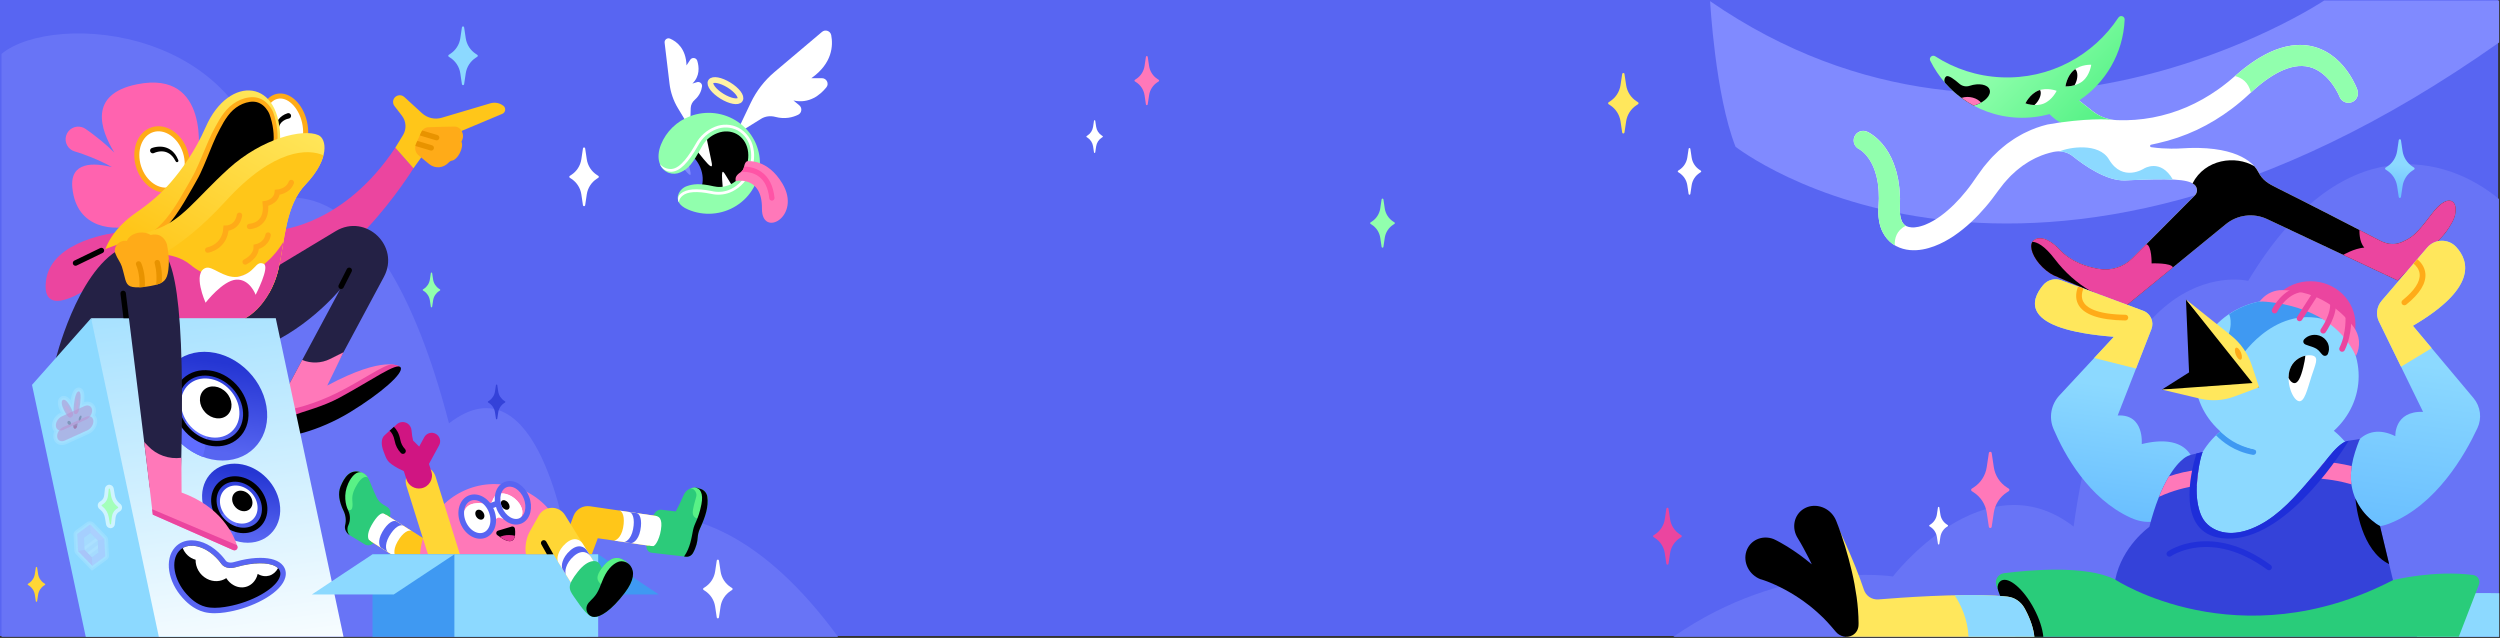 <svg width="1305" height="333" viewBox="0 0 1305 333" fill="none" xmlns="http://www.w3.org/2000/svg">
<rect x="0" y="0" width="1305" height="333" fill="#333333" stroke="none"/>
<g clip-path="url(#clip0)">
<path d="M1304 0H0V332H1304V0Z" fill="#5865F2"/>
<path d="M0.79 332.43H437.47C360.65 227.65 296.05 283.67 296.05 283.67C296.05 283.67 281.03 184.91 234.37 220.99C197.16 77.55 141.15 105.33 141.15 105.33C133.82 12.92 27.63 5.69 0.79 28.16V332.43Z" fill="#6874F6"/>
<path d="M1304.45 332.43H873.45C931.52 291.98 988.11 300.92 988.11 300.92C988.11 300.92 1035.77 238.8 1082.43 274.88C1102.5 128.75 1173.54 146.62 1173.54 146.62C1222.17 65.56 1277.61 81.42 1304.45 103.89V332.43Z" fill="#6874F6"/>
<path d="M892.68 0.61C892.68 0.61 895.32 49.59 905.95 76.6C905.95 76.6 1058 196.19 1304.54 22.16V0.28H1213.22C1213.21 0.28 1049.86 109.07 892.68 0.61Z" fill="#808AFF"/>
<path d="M146.65 119.86C146.65 119.86 179.77 117.22 206.35 77.1L215.83 87.83C215.83 87.83 177.43 150.18 139.96 148.93L146.65 119.86Z" fill="#EB459F"/>
<path d="M60.95 121.43C60.95 121.43 26.78 125.03 24.02 146.47C21.26 167.91 46.38 150.15 46.38 150.15L58.1 138.26L60.95 121.43Z" fill="#EB459F"/>
<path d="M71.5 44C45.9 49.18 52.38 67.71 59.7 79.65C57.44 77.41 55.06 75.31 52.61 73.3C51.35 72.27 50.07 71.26 48.77 70.27L46.8 68.8C46.12 68.31 45.49 67.85 44.71 67.33L44.46 67.16C43.91 66.8 43.3 66.52 42.64 66.34C39.12 65.35 35.47 67.41 34.49 70.92C33.5 74.44 35.56 78.09 39.07 79.07C40.34 79.43 41.83 79.94 43.21 80.42C44.61 80.92 46.02 81.44 47.41 82C50.19 83.11 52.94 84.32 55.59 85.68C56.54 86.17 57.47 86.68 58.4 87.21C49.16 84.93 36.31 84.17 37.78 98.17C40.04 119.79 59.8 120.82 71.11 117.32C71.11 117.32 100.33 97.55 103.42 81.7C103.39 81.68 110.18 36.18 71.5 44Z" fill="#FF63AF"/>
<path d="M89.577 98.779C96.301 96.615 99.513 87.905 96.751 79.326C93.99 70.746 86.3 65.545 79.576 67.709C72.852 69.874 69.64 78.583 72.402 87.163C75.164 95.743 82.853 100.944 89.577 98.779Z" fill="white" stroke="#FFAB18" stroke-width="2.636" stroke-miterlimit="10"/>
<path d="M79.26 77.28C80.04 76.99 80.67 76.84 81.39 76.72C82.09 76.6 82.8 76.55 83.52 76.54C84.95 76.54 86.4 76.83 87.71 77.45C89 78.08 90.19 78.95 91.03 80.07L91.37 80.47L91.65 80.9L92.2 81.77C92.52 82.37 92.78 82.99 93.07 83.59C93.25 83.96 93.09 84.41 92.72 84.58C92.37 84.75 91.96 84.62 91.76 84.29L91.7 84.19C91.39 83.67 91.11 83.13 90.78 82.64L90.24 81.94L89.97 81.59L89.66 81.29C88.88 80.42 87.89 79.85 86.87 79.45C85.84 79.07 84.72 78.94 83.6 79.04C83.04 79.1 82.48 79.18 81.94 79.33C81.41 79.46 80.82 79.68 80.42 79.87L80.37 79.9C79.66 80.24 78.81 79.94 78.47 79.23C78.13 78.52 78.43 77.67 79.14 77.33C79.18 77.31 79.22 77.3 79.26 77.28Z" fill="black"/>
<path d="M151.817 82.135C157.744 80.802 160.946 72.593 158.968 63.8C156.991 55.007 150.583 48.959 144.656 50.291C138.729 51.624 135.527 59.833 137.505 68.627C139.482 77.42 145.89 83.468 151.817 82.135Z" fill="white" stroke="#FFAB18" stroke-width="2.636" stroke-miterlimit="10"/>
<path d="M150.71 61.9C150.12 61.99 149.32 62.26 148.68 62.59C148.02 62.93 147.42 63.36 146.93 63.89C146.43 64.42 146.03 65.04 145.79 65.75C145.51 66.45 145.43 67.23 145.38 68.03V68.1C145.35 68.51 145 68.82 144.59 68.8C144.21 68.78 143.92 68.48 143.89 68.11C143.82 67.18 143.79 66.21 144.03 65.25C144.22 64.29 144.65 63.34 145.24 62.53C145.82 61.71 146.56 61.01 147.38 60.44C148.23 59.88 149.03 59.44 150.11 59.11C150.86 58.88 151.66 59.3 151.89 60.06C152.12 60.81 151.7 61.61 150.94 61.84C150.88 61.86 150.81 61.87 150.75 61.88L150.71 61.9Z" fill="black"/>
<path d="M113.8 157.62L131.51 183.07C158.4 174.59 177.5 151.13 177.5 151.13L146.39 209.12L161.42 217.18L200.39 144.54C209.03 128.44 190.93 111.21 175.27 120.63L113.8 157.62Z" fill="#242145"/>
<path d="M208.71 191.41C208.71 191.41 201.02 185.09 170.82 201.26L179.31 183.88L172.28 187.39C167.74 189.66 162.43 189.84 157.74 187.9L142.06 217.13C142.06 217.13 138.41 227.02 149.62 227.63L208.71 191.41Z" fill="#FF78B9"/>
<path d="M204.77 190.27C200.8 189.9 188.83 198.79 175.25 205.42C164.74 210.55 153.03 214.02 146.06 214.53C144.37 214.65 142.87 215.63 142.07 217.12C142.07 217.12 138.42 227.01 149.63 227.62L208.72 191.41C208.71 191.41 207.65 190.54 204.77 190.27Z" fill="#EB459F"/>
<path d="M209.12 191.79C210.9 194.7 199.08 205.17 182.72 215.17C166.36 225.17 147.74 229.52 145.68 226.8C138.42 217.17 160.22 216.77 177.09 207.66C194.05 198.5 207.34 188.88 209.12 191.79Z" fill="black"/>
<path d="M53.82 147.95C53.82 147.95 46.76 127.67 71.36 110.76C77.88 106.28 83.95 101.15 89.14 95.17C95.09 88.3 101.96 78.67 107.39 66.29C119.52 38.6 147.41 40.82 146.2 74.38C146.19 74.38 98.09 152.81 53.82 147.95Z" fill="url(#paint0_linear)"/>
<path d="M142.42 79.99C144.7 74.19 144.15 66.45 141.76 59.48C141.18 57.78 137.89 51.16 130.63 51.96C126.16 52.45 122.06 54.88 119.1 58.27C116.14 61.66 114.12 65.75 112.05 69.75C109.54 74.6 105 87.07 101.99 92.47C89.48 114.82 86.72 118.76 71.24 128.16C71.24 128.14 132.7 104.69 142.42 79.99Z" fill="black"/>
<path d="M141.54 79.64C142.48 77.15 142.87 74.43 142.87 71.71C142.87 68.99 142.5 66.25 141.86 63.59C141.54 62.27 141.13 60.92 140.69 59.68C140.23 58.53 139.52 57.37 138.69 56.4C137.04 54.41 134.72 53.12 132.22 53.07C130.99 53.02 129.67 53.26 128.42 53.6C127.17 53.97 125.95 54.48 124.81 55.14C122.51 56.46 120.57 58.28 118.96 60.45C117.33 62.61 115.99 65.01 114.7 67.49C114.07 68.72 113.39 70.01 112.81 71.22C112.23 72.46 111.67 73.74 111.13 75.03C108.95 80.2 106.96 85.46 104.52 90.65C103.91 91.94 103.19 93.26 102.5 94.46L100.42 98.15C99.02 100.6 97.62 103.06 96.15 105.48C94.69 107.91 93.15 110.32 91.47 112.65C90.64 113.82 89.74 114.95 88.82 116.07L87.36 117.68C86.87 118.21 86.33 118.71 85.82 119.22C81.58 123.25 76.6 126.15 71.56 128.7L71 127.56C77.76 124.88 84.42 121.9 90.97 118.74C97.52 115.56 103.97 112.17 110.22 108.45C116.46 104.73 122.53 100.7 128.09 96.08C130.86 93.76 133.5 91.29 135.85 88.58C138.19 85.86 140.25 82.89 141.54 79.64ZM143.31 80.33C141.88 83.87 139.68 86.96 137.25 89.76C134.79 92.55 132.07 95.06 129.23 97.41C123.53 102.08 117.36 106.1 111.05 109.81C104.72 113.51 98.22 116.87 91.61 120.02C85 123.15 78.31 126.09 71.47 128.74L67.03 130.46L70.91 127.6C75.46 124.27 80.06 121.1 83.9 117.23C87.77 113.4 90.84 108.76 93.73 103.98C95.18 101.59 96.57 99.16 97.96 96.71C99.32 94.26 100.8 91.82 101.96 89.38C104.34 84.37 106.41 79.13 108.65 73.93C109.22 72.63 109.79 71.33 110.42 70.03C111.08 68.7 111.72 67.51 112.39 66.24C113.72 63.73 115.16 61.22 116.96 58.89C120.48 54.2 126.07 50.62 132.32 50.73C133.89 50.8 135.46 51.23 136.85 51.98C138.24 52.73 139.42 53.78 140.39 54.95C141.36 56.14 142.14 57.42 142.71 58.88C143.19 60.31 143.58 61.65 143.91 63.07C144.55 65.89 144.91 68.78 144.88 71.69C144.84 74.62 144.4 77.57 143.31 80.33Z" fill="#FFAB18"/>
<path d="M60.57 141.28C60.57 141.28 60.91 137.86 63.9 132.68C67.37 126.66 73.13 122.4 79.76 120.31C94.94 115.54 101.73 104.03 119.27 88.09C136.81 72.15 158.27 66.98 166.21 70.54C170.48 72.45 172.33 82.79 159.42 96.37C149.1 107.22 148.8 124.7 145.51 139.88C142.47 153.96 132.03 168.24 119.52 168.57H63.93L60.57 141.28Z" fill="url(#paint1_linear)"/>
<path d="M117.82 104.96C91.72 133.56 71.31 140.02 60.65 141.95L60.91 144.03L127.47 157.88L140.6 152.8C142.86 148.77 144.55 144.32 145.5 139.89C148.78 124.71 149.09 107.23 159.41 96.38C164.95 90.55 167.77 85.32 168.85 81.09C161.22 77.63 143.21 77.14 117.82 104.96Z" fill="#FFC619"/>
<path d="M69.24 141.02L41.19 151.42C37.23 152.89 32.83 150.87 31.36 146.91C29.89 142.95 31.91 138.55 35.87 137.08L63.92 126.68L69.24 141.02Z" fill="#EB459F"/>
<path d="M28.76 188.72L70.76 170.05L62.83 129.86C39.86 142.16 28.76 188.72 28.76 188.72Z" fill="#242145"/>
<path d="M124.81 144.45C115.89 146.69 106.53 144.13 99.46 138.25C90.07 130.44 75.68 132.97 75.68 132.97L81.18 168.57H119.52C132.04 168.24 142.47 153.96 145.51 139.88C146.47 135.46 147.17 130.85 147.94 126.26C140.91 137.58 132.41 142.55 124.81 144.45Z" fill="#EB459F"/>
<path d="M47.55 166.11L16.71 200.9L44.76 332.43H125.28L47.55 166.11Z" fill="#8CD9FF"/>
<path d="M143.95 166.11H47.55L82.9 332.37H179.31L143.95 166.11Z" fill="url(#paint2_linear)"/>
<path d="M139.07 212.02C141.7 227.7 131.45 240.4 116.19 240.4C100.93 240.4 86.42 227.7 83.8 212.02C81.17 196.34 91.42 183.64 106.68 183.64C121.94 183.64 136.44 196.35 139.07 212.02Z" fill="url(#paint3_linear)"/>
<path d="M88.71 224.51C92.82 230.88 98.97 235.91 105.89 238.49L109.41 223.4L102.19 217.45L88.71 224.51Z" fill="#606DFF"/>
<path d="M123.602 227.631C130.361 221.339 129.784 209.733 122.314 201.71C114.844 193.686 103.309 192.282 96.551 198.574C89.792 204.867 90.369 216.472 97.839 224.496C105.309 232.519 116.844 233.923 123.602 227.631Z" stroke="black" stroke-width="2.843" stroke-miterlimit="10" stroke-linecap="round"/>
<path d="M121.04 225.151C126.695 219.886 126.212 210.175 119.962 203.461C113.711 196.747 104.059 195.572 98.404 200.837C92.749 206.102 93.232 215.812 99.483 222.526C105.734 229.241 115.385 230.415 121.04 225.151Z" fill="white"/>
<path d="M118.718 216.626C121.774 213.781 121.515 208.536 118.139 204.91C114.763 201.284 109.55 200.651 106.494 203.496C103.438 206.341 103.697 211.587 107.073 215.213C110.448 218.838 115.662 219.471 118.718 216.626Z" fill="black"/>
<path d="M145.98 262.67C147.89 274.07 140.44 283.31 129.34 283.31C118.24 283.31 107.69 274.07 105.78 262.67C103.87 251.27 111.32 242.03 122.42 242.03C133.52 242.03 144.07 251.27 145.98 262.67Z" fill="url(#paint4_linear)"/>
<path d="M109.35 271.75C112.34 276.39 116.81 280.04 121.85 281.92L124.41 270.95L119.15 266.62L109.35 271.75Z" fill="#606DFF"/>
<path d="M134.735 274.021C139.65 269.445 139.23 261.003 133.795 255.166C128.361 249.329 119.971 248.307 115.056 252.883C110.141 257.459 110.562 265.901 115.996 271.738C121.43 277.575 129.82 278.597 134.735 274.021Z" stroke="black" stroke-width="2.843" stroke-miterlimit="10" stroke-linecap="round"/>
<path d="M131.918 271.201C135.56 267.81 135.251 261.558 131.228 257.237C127.205 252.916 120.992 252.162 117.35 255.552C113.708 258.943 114.016 265.195 118.039 269.516C122.062 273.837 128.276 274.591 131.918 271.201Z" fill="white"/>
<path d="M130.423 265.719C132.388 263.89 132.217 260.513 130.042 258.177C127.867 255.841 124.511 255.429 122.546 257.258C120.582 259.087 120.753 262.464 122.928 264.8C125.103 267.137 128.459 267.548 130.423 265.719Z" fill="black"/>
<path d="M112.07 318.69C110.22 318.69 108.53 318.5 107.05 318.14C101.45 316.76 97.63 312.53 96.37 311.13C89.1 303.07 87.34 292.34 92.37 286.71C94.28 284.57 96.94 283.44 100.06 283.44C104.95 283.44 110.43 286.28 114.72 291.03C115.43 291.82 116.11 292.66 116.73 293.53C117.43 294.5 118.79 295.08 120.38 295.08C121.05 295.08 121.74 294.98 122.42 294.78C123.7 294.4 125 294.06 126.27 293.78C129.71 293.01 132.95 292.62 135.88 292.62C141.04 292.62 144.86 293.88 146.64 296.16C147.7 297.52 148.02 299.19 147.57 300.99C145.98 307.33 134.6 314.56 121.66 317.46C119.28 317.99 115.7 318.69 112.07 318.69Z" fill="black"/>
<path d="M100.06 284.87C104.39 284.87 109.49 287.36 113.67 291.99C114.36 292.76 115 293.55 115.58 294.36C116.57 295.74 118.37 296.51 120.39 296.51C121.18 296.51 122.01 296.39 122.83 296.15C124.06 295.78 125.32 295.45 126.59 295.17C130.01 294.4 133.16 294.04 135.89 294.04C142.97 294.04 147.24 296.47 146.2 300.64C144.75 306.41 133.63 313.32 121.36 316.07C119.15 316.56 115.64 317.28 112.08 317.28C110.49 317.28 108.89 317.14 107.4 316.77C102.57 315.58 99.18 312.12 97.44 310.19C90.75 302.78 88.96 292.69 93.44 287.67C95.11 285.78 97.45 284.87 100.06 284.87ZM100.06 282.03C96.52 282.03 93.5 283.32 91.31 285.77C85.8 291.94 87.56 303.5 95.32 312.09C96.65 313.56 100.69 318.04 106.71 319.52C108.31 319.91 110.11 320.11 112.07 320.11C115.85 320.11 119.53 319.38 121.97 318.84C133.57 316.24 146.97 309.22 148.95 301.33C149.51 299.09 149.1 297 147.76 295.28C145.68 292.61 141.57 291.2 135.88 291.2C132.85 291.2 129.51 291.6 125.96 292.4C124.65 292.69 123.32 293.04 122.01 293.43C121.46 293.59 120.92 293.67 120.38 293.67C119.27 293.67 118.31 293.3 117.88 292.71C117.23 291.8 116.52 290.92 115.77 290.09C111.22 285.04 105.34 282.03 100.06 282.03Z" fill="#5865F2"/>
<path d="M145.12 296.59C142.4 293.9 135.39 293.2 126.58 295.17C125.31 295.45 124.06 295.78 122.82 296.15C119.9 297.02 116.96 296.29 115.57 294.37C114.99 293.56 114.35 292.76 113.66 292C107.84 285.55 100.22 283.25 95.39 286.07C96.49 289 98.98 291.36 102.1 292.18C102.01 296.15 104.21 300.12 108.01 302.13C111.43 303.94 115.26 303.67 118.12 301.79C119.1 303.35 120.44 304.67 122.08 305.54C126.82 308.08 132.21 305.99 134.13 300.87C134.29 300.44 134.41 300.01 134.52 299.57C134.55 299.59 134.58 299.61 134.6 299.62C138.6 301.97 143.03 300.58 145.12 296.59Z" fill="white"/>
<path d="M108.44 130.52C108.44 130.52 117.34 129.03 117.99 119.15C117.99 119.15 123.87 119.14 125.01 112.39" stroke="#FFAB18" stroke-width="2.843" stroke-miterlimit="10" stroke-linecap="round"/>
<path d="M80.23 127.98C73.79 125.93 67.99 126.92 62.83 129.85L75.27 230.71L78.21 254.54L94.08 258.15C94.31 251.41 94.49 245.02 94.63 238.97C94.65 238.28 94.66 237.59 94.68 236.91C96.81 140.72 88.31 130.56 80.23 127.98Z" fill="#242145"/>
<path d="M75.27 230.71L79.75 268.63L121.74 287.13C122.99 287.68 124.32 286.51 123.91 285.2C121.89 278.79 115.21 264.46 94.79 257.11L94.68 238.96C88.22 239.83 81.73 237.54 77.25 232.8L75.27 230.71Z" fill="#FF78B9"/>
<path d="M123.91 285.21C123.85 285.02 123.78 284.81 123.71 284.6C110.34 278.89 86.79 268.92 79.42 265.8L79.76 268.64L121.74 287.14C122.99 287.68 124.32 286.51 123.91 285.21Z" fill="#EB459F"/>
<path d="M130.28 118.2C130.28 118.2 139.82 118.02 138.52 106.31C138.52 106.31 144.17 105.61 144.75 100.37C144.75 100.37 150.27 100.03 152.05 95.29" stroke="#FFAB18" stroke-width="2.843" stroke-miterlimit="10" stroke-linecap="round"/>
<path d="M128 136.73C128 136.73 133.79 134.1 133.77 128.88C133.77 128.88 138.96 127.92 139.95 122.72" stroke="#FFAB18" stroke-width="2.843" stroke-miterlimit="10" stroke-linecap="round"/>
<path d="M137.62 137.69C133.08 135.76 133.55 142.76 123.88 144.54C116.56 145.25 110.87 138.61 107.36 139.86C100.27 142.4 107.31 158.02 107.31 158.02C107.31 158.02 116.25 146.41 123.33 145.97C130.41 145.53 133.45 153.88 133.45 153.88C133.45 153.88 141.07 139.16 137.62 137.69Z" fill="white"/>
<path d="M39.43 137.31L52.93 130.77" stroke="black" stroke-width="2.843" stroke-miterlimit="10" stroke-linecap="round"/>
<path d="M211.05 50.63L220.28 59.08C223.07 61.63 226.99 62.54 230.61 61.46L255.93 53.94C258.28 53.24 260.81 53.71 262.75 55.21C264.25 56.36 263.94 58.7 262.2 59.43L237.75 69.69L224.06 76.37L215.82 87.83L206.34 77.1L210.35 70.56C212.29 67.39 212.08 63.36 209.81 60.41L205.9 55.34C205.23 54.47 205.01 53.34 205.29 52.28C205.99 49.77 209.12 48.86 211.05 50.63Z" fill="#FFC619"/>
<path d="M240.97 73.7C242.92 70.37 240.71 66 237.11 66.07C232.39 66.15 226.8 66.27 223.55 66.42C221.96 66.49 220.53 67.52 219.83 69.09L217.15 75.09C216.24 77.13 216.76 79.6 218.4 80.99C219.96 82.31 222 84 223.97 85.61C227.13 88.2 231.43 87.78 234.14 84.91C234.66 84.36 235.31 83.93 236.02 83.83C237.25 83.65 238.84 82.18 239.98 80C241.17 77.74 241.51 75.41 240.95 74.18C240.89 74.02 240.89 73.84 240.97 73.7Z" fill="#FFAB18"/>
<path d="M228.32 70.48L220.41 68.12C220.19 68.41 219.99 68.73 219.83 69.09L219.11 70.7L227.51 73.21C227.65 73.25 227.78 73.27 227.92 73.27C228.53 73.27 229.1 72.87 229.28 72.25C229.5 71.5 229.07 70.71 228.32 70.48Z" fill="#E89300"/>
<path d="M225.51 75.83L217.84 73.54L217.15 75.09C216.99 75.45 216.89 75.83 216.81 76.2L224.69 78.55C224.83 78.59 224.96 78.61 225.1 78.61C225.71 78.61 226.28 78.21 226.46 77.59C226.69 76.85 226.26 76.06 225.51 75.83Z" fill="#E89300"/>
<path d="M87.17 127.7C87.09 127.24 85.62 122.54 81.11 122.41C80.23 122.38 79.39 122.45 78.62 122.68C77.13 121.61 74.89 121.11 72.5 121.46C69.4 121.92 66.97 123.69 66.26 125.76C65 125.51 63.59 125.74 62.36 126.54C60.11 127.99 59.3 130.72 60.42 132.77C61.14 134.77 62.93 137.02 63.57 139.05C65.48 145.07 65.2 148.22 67.99 149.45C69.38 150.07 71.93 150.12 74.64 149.86C77.35 149.6 80.22 149.03 82.26 148.42C86.33 147.19 87.69 145.1 88.08 138.6C88.35 133.8 87.62 130.16 87.17 127.7Z" fill="#FFAB18"/>
<path d="M72.77 149.99C73.38 149.97 74 149.92 74.64 149.86C74.97 149.83 75.3 149.79 75.63 149.75C76 142.11 73.74 137.38 73.63 137.15C73.28 136.44 72.43 136.16 71.73 136.5C71.03 136.85 70.73 137.7 71.08 138.4C71.09 138.46 73.19 142.84 72.77 149.99Z" fill="#E89300"/>
<path d="M82.25 148.42C83.11 148.16 83.83 147.86 84.47 147.49C84.89 141.26 83.51 136.89 83.44 136.65C83.2 135.9 82.4 135.5 81.65 135.74C80.9 135.98 80.49 136.78 80.73 137.53C80.75 137.59 82.2 142.24 81.51 148.63C81.77 148.56 82.01 148.49 82.25 148.42Z" fill="#E89300"/>
<path d="M178.07 149.44L182.3 141.1" stroke="black" stroke-width="2.843" stroke-miterlimit="10" stroke-linecap="round"/>
<g opacity="0.5">
<g opacity="0.5">
<path opacity="0.5" d="M40.37 288.63C40.02 288.27 39.82 287.82 39.79 287.36L39.35 279.13C39.32 278.58 39.55 278.08 39.98 277.76L45.82 273.45C46.11 273.24 46.46 273.12 46.84 273.12C47.42 273.12 47.99 273.37 48.41 273.81L54.84 280.51C55.19 280.87 55.39 281.32 55.41 281.78L55.84 289.99C55.87 290.54 55.64 291.04 55.21 291.36L48.05 296.64L40.37 288.63Z" fill="white"/>
<path opacity="0.5" d="M46.86 274.09C47.16 274.09 47.49 274.23 47.73 274.49L54.16 281.19C54.34 281.38 54.45 281.61 54.47 281.84L54.9 290.05C54.91 290.27 54.82 290.47 54.66 290.59L48.19 295.36L41.07 287.96C40.89 287.77 40.77 287.53 40.76 287.31L40.32 279.08C40.31 278.86 40.4 278.66 40.56 278.54L46.4 274.23C46.54 274.13 46.69 274.09 46.86 274.09ZM46.86 272.15C46.27 272.15 45.72 272.33 45.26 272.66L39.42 276.97C38.73 277.48 38.35 278.3 38.39 279.17L38.83 287.4C38.87 288.09 39.17 288.76 39.68 289.29L46.8 296.69L47.98 297.92L49.35 296.91L55.82 292.14C56.51 291.63 56.89 290.81 56.85 289.94L56.42 281.73C56.38 281.04 56.08 280.37 55.58 279.84L49.15 273.14C48.53 272.51 47.7 272.15 46.86 272.15Z" fill="white"/>
</g>
<g opacity="0.5">
<path opacity="0.5" d="M47.04 273.76L40.31 278.73L40.78 287.66L48.19 295.36L54.92 290.39L54.45 281.49L47.04 273.76ZM51.31 288.4L47.94 290.88L44.24 287.02L43.91 280.73L47.28 278.25L50.98 282.11L51.31 288.4Z" fill="#FA6EF6"/>
<path opacity="0.5" d="M47.04 273.76L47.28 278.24L50.98 282.1L54.45 281.48L47.04 273.76Z" fill="#FFADFB"/>
<path opacity="0.5" d="M44.24 287.01L40.77 287.65L48.18 295.35L47.94 290.87L44.24 287.01Z" fill="#E655D4"/>
<path opacity="0.5" d="M43.91 280.72L44.24 287.01L47.94 290.87L51.31 288.39L50.98 282.1L47.28 278.24L43.91 280.72Z" fill="#FFCFF9"/>
<path opacity="0.5" d="M50.98 282.1V282.13L44.27 287.05L44.24 287.04L44.15 285.33L49.96 281.05L50.98 282.1Z" fill="white"/>
<path opacity="0.5" d="M51.11 284.48L51.2 286.22L46.69 289.57L45.67 288.49L51.11 284.48Z" fill="white"/>
</g>
</g>
<g opacity="0.5">
<g opacity="0.5">
<path opacity="0.5" d="M32.3 231.32C30.46 231.32 29.08 230.06 28.86 228.18C28.74 227.15 28.97 226.04 29.51 225C28.78 224.45 28.31 223.59 28.19 222.56C27.91 220.18 29.53 217.49 31.89 216.42L33.2 215.83C33.13 215.71 33.06 215.58 32.98 215.44C30.96 211.74 30.66 209.27 32.07 208.11C32.42 207.82 32.85 207.67 33.3 207.67C34.62 207.67 36 208.98 37.52 211.67C37.54 211.49 37.56 211.3 37.58 211.11C38.31 204.6 39.74 203.56 40.75 203.36C40.86 203.34 40.97 203.33 41.08 203.33C41.53 203.33 41.95 203.52 42.27 203.88C42.78 204.45 43.4 205.78 42.85 210.67C42.82 210.97 42.78 211.25 42.75 211.52L43.68 211.1C44.32 210.81 44.97 210.66 45.6 210.66C47.44 210.66 48.82 211.92 49.04 213.8C49.16 214.83 48.93 215.94 48.39 216.98C49.12 217.53 49.59 218.39 49.71 219.42C49.99 221.79 48.37 224.49 46.01 225.56L34.23 230.9C33.58 231.17 32.93 231.32 32.3 231.32Z" fill="white"/>
<path opacity="0.5" d="M41.09 204.31C41.92 204.31 42.37 206.07 41.86 210.53C41.74 211.61 41.6 212.48 41.45 213.18L44.09 211.98C44.61 211.74 45.13 211.63 45.6 211.63C46.89 211.63 47.88 212.47 48.05 213.88C48.19 215.03 47.75 216.3 46.96 217.33C47.9 217.58 48.58 218.34 48.72 219.49C48.95 221.43 47.55 223.72 45.6 224.6L33.82 229.94C33.3 230.18 32.78 230.29 32.31 230.29C31.02 230.29 30.03 229.45 29.86 228.04C29.72 226.89 30.16 225.62 30.95 224.59C30.01 224.34 29.33 223.58 29.19 222.43C28.96 220.49 30.36 218.2 32.31 217.32L34.65 216.26C34.41 215.89 34.15 215.46 33.87 214.95C31.98 211.47 31.89 209.54 32.72 208.87C32.89 208.73 33.09 208.65 33.31 208.65C34.15 208.65 35.36 209.74 36.86 212.5C37.37 213.43 37.7 214.18 37.91 214.79L38.42 214.56C38.37 213.82 38.41 212.75 38.59 211.21C39.12 206.52 40.06 204.51 40.97 204.32C41 204.32 41.04 204.31 41.09 204.31ZM41.09 202.31C40.91 202.31 40.73 202.33 40.55 202.37C38.72 202.75 37.56 204.78 36.88 208.88C35.69 207.38 34.52 206.67 33.3 206.67C32.62 206.67 31.97 206.9 31.44 207.34C29.68 208.78 29.81 211.48 31.81 215.37L31.48 215.52C28.75 216.76 26.87 219.91 27.2 222.69C27.32 223.69 27.71 224.56 28.31 225.24C27.91 226.25 27.75 227.31 27.87 228.3C28.15 230.67 29.98 232.32 32.31 232.32C33.08 232.32 33.87 232.14 34.64 231.79L46.42 226.45C49.15 225.21 51.03 222.06 50.7 219.28C50.58 218.28 50.19 217.41 49.59 216.73C49.99 215.72 50.15 214.66 50.03 213.67C49.75 211.31 47.92 209.65 45.59 209.65C45.04 209.65 44.48 209.74 43.93 209.92C44.35 205.4 43.71 203.98 43.01 203.21C42.51 202.63 41.82 202.31 41.09 202.31Z" fill="white"/>
</g>
<path opacity="0.5" d="M41.86 210.54C41.33 215.23 40.54 215.91 39.63 216.1C38.72 216.29 38.05 215.91 38.58 211.22C39.11 206.53 40.05 204.52 40.96 204.33C41.86 204.14 42.39 205.85 41.86 210.54Z" fill="#E9459D"/>
<path opacity="0.5" d="M40.82 212.42C40.51 215.63 40.17 216.06 39.79 216.15C39.41 216.24 39.14 215.94 39.45 212.74C39.76 209.54 40.19 208.19 40.57 208.11C40.95 208.03 41.13 209.21 40.82 212.42Z" fill="#FF78B7"/>
<path opacity="0.5" d="M33.86 214.96C35.75 218.44 36.64 218.29 37.46 217.61C38.28 216.93 38.74 215.99 36.84 212.51C34.95 209.03 33.53 208.2 32.7 208.88C31.89 209.56 31.97 211.48 33.86 214.96Z" fill="#E9459D"/>
<path opacity="0.5" d="M34.94 215.07C35.99 217 36.44 216.95 36.84 216.61C37.24 216.28 37.45 215.79 36.4 213.86C35.35 211.93 34.61 211.44 34.2 211.77C33.81 212.11 33.9 213.14 34.94 215.07Z" fill="#FF78B7"/>
<path opacity="0.5" d="M44.93 219.01L33.15 224.35C31.19 225.24 29.42 224.38 29.19 222.45C28.96 220.51 30.36 218.22 32.31 217.34L44.09 212C46.05 211.11 47.82 211.97 48.05 213.9C48.28 215.83 46.88 218.12 44.93 219.01Z" fill="#E9459D"/>
<path opacity="0.5" d="M45.6 224.63L33.82 229.97C31.86 230.86 30.09 230 29.86 228.07C29.63 226.13 31.03 223.84 32.98 222.96L44.76 217.62C46.72 216.73 48.49 217.59 48.72 219.52C48.95 221.45 47.55 223.74 45.6 224.63Z" fill="#E9459D"/>
<path opacity="0.5" d="M42.359 218.438C42.652 217.728 42.645 217.052 42.344 216.928C42.043 216.803 41.561 217.278 41.268 217.987C40.975 218.697 40.982 219.373 41.283 219.497C41.584 219.622 42.066 219.147 42.359 218.438Z" fill="#1C1927"/>
<path opacity="0.5" d="M36.682 221.623C37.094 221.366 37.174 220.751 36.861 220.25C36.547 219.749 35.959 219.551 35.547 219.809C35.135 220.066 35.055 220.681 35.368 221.183C35.682 221.684 36.27 221.881 36.682 221.623Z" fill="#1C1927"/>
<path opacity="0.5" d="M40.52 221.01C39.36 221.33 38.06 222.2 38.06 222.2C38.35 223.28 38.73 223.93 39.26 223.79C39.82 223.64 40.43 222.89 40.52 221.01Z" fill="#850035"/>
<path opacity="0.5" d="M39.26 223.8C39.6 223.71 39.96 223.39 40.21 222.74C40.02 222.27 39.68 222.01 39.27 222.13C38.92 222.23 38.59 222.57 38.35 223.04C38.59 223.6 38.89 223.9 39.26 223.8Z" fill="#B8004A"/>
</g>
<path d="M57.64 274.73L57.54 274.72C56.94 274.65 56.45 274.17 56.35 273.55L55.76 270.01C55.45 268.17 54.44 266.44 52.99 265.27L52.56 264.93C52.24 264.67 52.04 264.28 52.03 263.87C52.01 263.36 52.26 262.91 52.66 262.68L53.07 262.44C54.37 261.68 55.21 260.28 55.4 258.59L55.77 255.17C55.84 254.51 56.39 254.02 57.04 254.02H57.1L57.2 254.03C57.8 254.1 58.29 254.58 58.39 255.2L58.98 258.74C59.29 260.58 60.3 262.31 61.75 263.48L62.18 263.82C62.51 264.08 62.7 264.47 62.71 264.88C62.73 265.39 62.48 265.84 62.08 266.07L61.67 266.31C60.37 267.07 59.53 268.47 59.34 270.16L58.97 273.58C58.9 274.24 58.35 274.73 57.7 274.73H57.64V274.73Z" fill="#A3FFBA"/>
<path d="M57.04 255.02C57.05 255.02 57.06 255.02 57.08 255.02C57.24 255.04 57.38 255.18 57.41 255.36L58 258.9C58.35 260.98 59.49 262.93 61.13 264.25L61.56 264.59C61.65 264.67 61.71 264.78 61.72 264.9V264.92C61.72 265.04 61.67 265.14 61.58 265.2L61.17 265.44C59.6 266.36 58.57 268.04 58.35 270.05L57.98 273.47C57.96 273.63 57.85 273.73 57.71 273.73C57.7 273.73 57.69 273.73 57.67 273.73C57.51 273.71 57.37 273.57 57.34 273.39L56.75 269.85C56.4 267.77 55.26 265.82 53.62 264.5L53.19 264.16C53.1 264.08 53.04 263.97 53.03 263.85V263.83C53.03 263.71 53.08 263.61 53.17 263.55L53.58 263.31C55.15 262.39 56.18 260.71 56.4 258.7L56.77 255.28C56.78 255.12 56.89 255.02 57.04 255.02ZM57.04 253.02C55.88 253.02 54.91 253.9 54.78 255.06L54.41 258.48C54.26 259.85 53.59 260.98 52.57 261.58L52.16 261.82C51.44 262.24 51 263.03 51.03 263.89C51.05 264.62 51.38 265.28 51.93 265.72L52.36 266.06C53.62 267.08 54.5 268.58 54.77 270.18L55.36 273.72C55.53 274.76 56.38 275.58 57.41 275.71L57.53 275.73H57.69C58.85 275.73 59.82 274.85 59.95 273.69L60.32 270.27C60.47 268.9 61.14 267.77 62.16 267.17L62.57 266.93C63.29 266.51 63.73 265.72 63.7 264.86C63.68 264.13 63.35 263.47 62.8 263.03L62.37 262.69C61.11 261.67 60.23 260.17 59.96 258.57L59.37 255.03C59.2 253.99 58.35 253.17 57.32 253.04L57.2 253.02H57.04Z" fill="#CFF4FF"/>
<path d="M65.7 152.98C65.6 152.2 64.9 151.64 64.12 151.74C63.34 151.84 62.79 152.54 62.88 153.32L64.45 166.09H67.31L65.7 152.98Z" fill="black"/>
<path d="M369.26 259.45C369.06 257.64 367.84 256.1 366.16 255.42C365.57 255.18 364.92 254.95 364.25 254.76C361.29 253.94 358.18 255.48 356.94 258.28C355.72 261.04 354.01 264.75 352.78 266.95L345.32 266.1C343.97 265.95 342.65 266.57 341.9 267.7C337.7 274.05 336.81 281.9 337.51 286.05C337.73 287.37 338.82 288.37 340.15 288.53L358.02 290.61C359.52 290.79 360.97 290.03 361.72 288.71C363.52 285.55 364.06 282.66 364.18 280.78C364.29 279.13 364.67 277.5 365.36 275.99C368.48 269.18 369.81 264.52 369.26 259.45Z" fill="#2CCB7A"/>
<path d="M366.16 255.42C365.57 255.18 364.92 254.95 364.25 254.76C362.8 254.36 361.31 254.52 360.02 255.13C361.72 254.25 364.06 256.95 363.48 259.08C362.9 261.22 361.49 265.75 361.62 267.86C361.75 269.97 363.53 270.79 364.91 270.86C365.81 270.91 367.93 264.42 369.29 259.88C369.28 259.74 369.27 259.59 369.25 259.45C369.06 257.64 367.84 256.11 366.16 255.42Z" fill="#59F186"/>
<path d="M358.01 290.61C359.51 290.79 360.96 290.03 361.71 288.71C363.51 285.55 364.05 282.66 364.17 280.78C364.28 279.13 364.66 277.5 365.35 275.99C368.48 269.18 369.8 264.52 369.25 259.45C369.05 257.64 367.85 256.05 366.17 255.36C365.58 255.12 364.93 254.89 364.26 254.7C363.77 254.56 363.25 254.55 362.76 254.54C365.48 254.68 367.29 257.54 366.13 263.3C364.46 271.58 362.58 272.73 361.76 276.77C361.02 280.37 360.36 285.89 357.08 290.49L358.01 290.61Z" fill="black"/>
<path d="M355.47 280.94C355.66 280.43 355.8 279.89 355.88 279.32C356.52 274.97 353.5 270.92 349.15 270.29L307.96 264.27C304.24 263.73 300.64 265.86 299.34 269.39L293.94 283.99C292.41 288.12 294.52 292.7 298.65 294.22C302.78 295.75 307.36 293.64 308.88 289.51L312.04 280.96L346.85 286.04C350.64 286.6 354.2 284.39 355.47 280.94Z" fill="#FFC619"/>
<path d="M325.25 275.52C326.34 269.97 324.98 266.69 323.24 266.5L349.16 270.29C353.51 270.93 356.53 274.97 355.89 279.32C355.81 279.88 355.67 280.42 355.48 280.94C354.2 284.39 350.65 286.6 346.86 286.05L320.42 282.19C321.12 282.29 324.15 281.08 325.25 275.52Z" fill="white"/>
<path d="M330.46 276.28C331.55 270.73 330.19 267.52 328.45 267.26L332.25 267.81C333.99 268.08 335.35 271.28 334.26 276.83C333.17 282.39 330.13 283.6 329.42 283.49L325.62 282.94C326.33 283.05 329.37 281.85 330.46 276.28Z" fill="#5765F1"/>
<path d="M342.27 269.28C343.25 269.42 345.48 270.01 345.23 274.49C344.9 280.31 342.17 285.36 340.68 285.14L338.58 284.83L338.3 285.91L350.9 287.74L357.94 281.74L356.75 272.41L352.14 268.38L343.96 267.75L342.27 269.28Z" fill="#2CCB7A"/>
<path d="M194.39 283.95C193.24 284.82 191.68 284.93 190.44 284.18L182.7 279.49C180.8 278.34 179.71 276.23 180.13 274.32C180.15 274.23 180.17 274.13 180.2 274.04C180.79 271.65 180.48 269.03 179.32 266.62C177.04 261.89 176.25 257.57 177.83 253.79C179.95 248.74 182.73 245.02 188.1 246.45C192.75 247.69 192.49 251.06 196.55 259.54C197.32 261.14 198.54 262.49 200.06 263.4L202.09 264.63C203.2 265.31 203.87 266.54 203.8 267.85C203.49 273.47 200.09 279.63 194.39 283.95Z" fill="#2CCB7A"/>
<path d="M192.35 249.9C191.38 248.07 190.28 247.01 188.1 246.43C182.9 245.05 180.12 248.5 178.03 253.31C178.07 258.23 178.57 264.22 180.72 265.59C184.51 268 184.13 263.67 183.91 261.12C183.62 257.76 185.15 254.97 186.73 252.37C188.29 249.8 191.13 247.61 192.35 249.9Z" fill="#59F186"/>
<path d="M181.85 274.15C182.84 272.06 183.07 269.14 181.72 266.35C180.36 263.56 179.14 258.23 181.74 252.43C183.73 248 186.47 245.99 188.55 246.56C182.68 244.6 179.74 249.22 177.83 253.77C176.25 257.55 177.04 261.87 179.32 266.6C180.48 269.01 180.79 271.63 180.2 274.02C180.18 274.11 180.15 274.21 180.13 274.3C179.71 276.22 180.8 278.32 182.7 279.47C181.52 278.55 180.86 276.24 181.85 274.15Z" fill="black"/>
<path d="M190.05 267.81C192.63 265.74 196.34 265.43 199.29 267.31L222.81 282.23C224.98 283.61 226.35 285.95 226.49 288.52C226.63 291.09 225.52 293.57 223.51 295.17L216.54 300.74C213.11 303.49 208.09 302.93 205.35 299.5C203.06 296.64 204.05 294.6 205.31 290L190.75 280.76C187.04 278.4 185.94 273.48 188.29 269.77C188.79 269 189.39 268.35 190.05 267.81Z" fill="#FFC619"/>
<path d="M190.05 267.81C192.63 265.74 196.34 265.43 199.29 267.31L222.81 282.23C224.98 283.61 226.35 285.95 226.49 288.52C226.63 291.09 225.52 293.57 223.51 295.17L216.54 300.74C213.11 303.49 208.09 302.93 205.35 299.5C203.06 296.64 204.05 294.6 205.31 290L190.75 280.76C187.04 278.4 185.94 273.48 188.29 269.77C188.79 269 189.39 268.35 190.05 267.81Z" fill="#FFC619"/>
<path d="M204.76 291.98L210.23 295.45C210.69 295.74 211.3 295.6 211.59 295.15C211.88 294.69 211.75 294.08 211.29 293.79L205.32 290C205.12 290.72 204.94 291.37 204.76 291.98Z" fill="black"/>
<path d="M190.76 280.76L206.82 290.96C206.21 290.58 204.7 287.68 207.5 282.75C210.3 277.82 213.43 276.28 214.92 277.23L199.3 267.31C196.35 265.44 192.64 265.75 190.06 267.81C189.39 268.35 188.8 269 188.31 269.76C185.95 273.48 187.05 278.4 190.76 280.76Z" fill="white"/>
<path d="M198.87 285.91L202.45 288.18C201.84 287.8 200.33 284.9 203.13 279.97C205.93 275.04 209.06 273.5 210.55 274.45L206.97 272.18C205.48 271.24 202.35 272.78 199.55 277.7C196.75 282.63 198.27 285.52 198.87 285.91Z" fill="#5765F1"/>
<path d="M192.82 282.07C192.22 281.69 191.14 279.07 193.94 274.15C196.74 269.22 199.16 267.24 200.65 268.18L201.35 268.62L201.98 267.51L194.64 263.36L185.95 267.34L184.44 276.63L186.36 280.17L192.06 283.68L193.78 282.69L192.82 282.07Z" fill="#2CCB7A"/>
<path d="M292.1 274.91C300.85 294.93 291.19 319.01 269.82 327.07C248.45 335.14 226.15 323.13 220.47 301.95C215.24 282.44 226.21 262.08 244.62 255.13C263.03 248.18 284.04 256.47 292.1 274.91Z" fill="#FF78B8"/>
<path d="M271.03 262.77C268.4 259.03 263.6 256.81 260.31 257.8C260.17 257.84 260.04 257.9 259.91 257.95L259.9 257.94C258.4 258.5 257.64 259.68 256.77 261.83C256.36 262.85 255.26 263.45 254.32 263.17C252.17 262.52 248.96 262.12 245.92 263.27C242.24 264.66 240.64 269.17 242.34 273.35C244.04 277.53 248.4 279.79 252.07 278.41C252.27 278.33 252.48 278.24 252.68 278.14C252.72 278.12 252.77 278.09 252.81 278.07C254.97 276.93 257.02 274.46 258.78 271.21C259.18 270.46 260.09 270.03 260.81 270.26C265.36 271.75 268.48 271.84 269.82 271.34C273.13 270.35 273.66 266.51 271.03 262.77Z" fill="white"/>
<path d="M252.659 278.174C256.166 276.419 257.369 271.721 255.346 267.681C253.323 263.641 248.841 261.789 245.335 263.545C241.829 265.3 240.626 269.998 242.648 274.038C244.671 278.078 249.153 279.93 252.659 278.174Z" fill="white"/>
<path d="M271.829 270.039C273.788 267.625 272.351 263.213 268.619 260.186C264.888 257.159 260.275 256.663 258.316 259.077C256.357 261.492 257.794 265.904 261.525 268.931C265.257 271.958 269.87 272.454 271.829 270.039Z" fill="white"/>
<path d="M252.083 270.96C253.052 270.285 253.122 268.708 252.238 267.439C251.355 266.17 249.852 265.689 248.882 266.365C247.912 267.04 247.843 268.616 248.726 269.885C249.61 271.154 251.113 271.636 252.083 270.96Z" fill="black"/>
<path d="M265.412 265.827C266.257 265.186 266.185 263.668 265.251 262.435C264.317 261.203 262.875 260.723 262.03 261.363C261.184 262.004 261.257 263.522 262.191 264.755C263.125 265.987 264.567 266.467 265.412 265.827Z" fill="black"/>
<path d="M271.543 271.949C275.425 270.382 276.858 264.865 274.744 259.626C272.63 254.387 267.769 251.41 263.887 252.976C260.005 254.543 258.572 260.06 260.686 265.299C262.8 270.538 267.661 273.515 271.543 271.949Z" stroke="#5865F2" stroke-width="2.951" stroke-miterlimit="10"/>
<path d="M253.009 279.303C257.096 277.654 258.667 271.999 256.517 266.673C254.368 261.347 249.313 258.366 245.226 260.015C241.139 261.664 239.568 267.319 241.718 272.645C243.867 277.971 248.922 280.952 253.009 279.303Z" stroke="#5865F2" stroke-width="2.951" stroke-miterlimit="10"/>
<path d="M255.64 264.26L259.98 262.63" stroke="#5865F2" stroke-width="2.951" stroke-miterlimit="10"/>
<path d="M260 276.99L267.1 274.87C267.89 274.64 268.69 275.17 268.8 275.98C269.23 279.39 269.24 286.72 259.57 279.31C258.71 278.66 258.96 277.3 260 276.99Z" fill="black"/>
<path d="M265.69 279.29C263.8 279.29 262.1 279.68 260.93 280.3C266.56 284.16 268.36 282.29 268.81 279.67C267.88 279.43 266.82 279.29 265.69 279.29Z" fill="#E53794"/>
<path d="M224.87 293.72C223.66 290.41 215.92 265.72 212.12 253.55C210.92 249.7 212.77 245.56 216.44 243.89C220.79 241.92 225.89 244.17 227.35 248.72L241.25 293.1L224.87 293.72Z" fill="#FFD635"/>
<path d="M219.9 254.9C216.54 255.51 213.24 253.53 212.19 250.28L208.95 240.22L222.5 237.78L225.18 246.1C226.45 250.02 223.96 254.16 219.9 254.9Z" fill="#D01582"/>
<path d="M222.67 236.92L215.62 229.96C215.24 228.48 214.98 226.57 214.84 224.79C214.73 223.33 214.03 221.93 212.81 221.11C211.03 219.92 208.75 220.09 207.2 221.42C203.98 224.18 202.26 225.88 200.77 227.19C198.97 228.78 198.75 232.01 200.34 235.96C201.94 239.94 201.73 241.17 208.18 244.67L215.23 247.96C218.54 249.51 222.37 247.22 222.57 243.57C222.87 238.3 222.67 236.92 222.67 236.92Z" fill="#D01582"/>
<path d="M220.47 246.11L213.72 242.43L221.47 228.22C222.64 226.08 225.32 225.29 227.46 226.46C229.6 227.63 230.39 230.31 229.22 232.45L222.02 245.66C221.72 246.21 221.03 246.41 220.47 246.11Z" fill="#D01582"/>
<path d="M343.91 310.31H315.35L283.7 289.34H312.25L343.91 310.31Z" fill="#3F99F2"/>
<path d="M306.39 289.34H194.46V332.42H306.39V289.34Z" fill="#3F99F2"/>
<path d="M312.25 289.34H237.19V332.42H312.25V289.34Z" fill="#8CD9FF"/>
<path d="M162.8 310.31H205.54L237.19 289.34H194.46L162.8 310.31Z" fill="#8CD9FF"/>
<path d="M312.3 296.92L307.61 289.34L294.93 268.86C293.45 266.46 290.81 265.03 287.99 265.09C285.17 265.15 282.6 266.69 281.22 269.15L276.48 277.58C274.93 280.34 273.79 285.05 274.54 289.33H288.87L298.75 305.29C301.07 309.03 305.97 310.18 309.71 307.87C310.9 307.14 311.82 306.14 312.46 305.01C313.84 302.58 313.88 299.48 312.3 296.92Z" fill="#FFD635"/>
<path d="M291.34 293.33C290.47 291.93 291 287.4 295.4 283.58C299.69 279.85 302.9 281.75 304.19 283.83L312.3 296.93C313.88 299.48 313.84 302.58 312.47 305.03C311.83 306.17 310.91 307.16 309.72 307.89C305.98 310.21 301.07 309.05 298.76 305.31L291.34 293.33Z" fill="white"/>
<path d="M293.64 297.05C292.77 295.65 293.3 291.12 297.7 287.3C301.99 283.57 305.2 285.47 306.49 287.55L308.34 290.54C307.05 288.46 303.84 286.56 299.55 290.29C295.15 294.11 294.62 298.64 295.49 300.04L293.64 297.05Z" fill="#5765F1"/>
<path d="M299.57 311.46C296.8 307.43 295.97 305.64 301.61 298.47C307.25 291.3 311.8 292.5 312.82 294.11C313.26 294.8 314.2 296.49 314.2 296.49C316.9 292.8 320.72 289.7 325.14 292.14C329.96 294.81 333.23 300.09 326.11 309.46C318.99 318.84 313.41 322.1 310.21 322.06C307.02 322.01 304.18 318.16 299.57 311.46Z" fill="#2CCB7A"/>
<path d="M313.71 305.03C311.52 302.87 310.81 301.14 314.2 296.49C316.9 292.8 320.72 289.7 325.14 292.14C328.79 294.16 331.54 297.69 329.57 303.35C324.09 304.73 315.41 306.7 313.71 305.03Z" fill="#59F186"/>
<path d="M310.21 322.06C309.86 322.06 309.52 322.01 309.18 321.91C306.78 321.25 305.54 318.55 306.36 316.2C307.16 313.92 309.46 313.04 311.54 309.68C313.83 305.98 314.66 300.68 318.25 296.58C319.74 294.88 321.26 293.86 322.65 293.31C324.91 292.42 327.73 293.42 329.14 295.4C331.32 298.46 331.1 302.89 326.11 309.47C319 318.84 313.41 322.1 310.21 322.06Z" fill="black"/>
<path d="M288.86 289.34L285.14 282.71C284.74 282 283.84 281.75 283.13 282.15C282.42 282.55 282.17 283.45 282.57 284.16L285.48 289.34H288.15H288.86Z" fill="black"/>
<path d="M210.34 236.94C210.72 236.94 211.09 236.8 211.38 236.52C211.98 235.94 211.99 234.99 211.42 234.4C210.16 233.09 209.3 231.41 208.95 229.53C208.31 226.16 206.95 224.09 205.62 222.81C204.77 223.56 204.03 224.23 203.39 224.82C204.36 225.69 205.47 227.26 206.01 230.09C206.47 232.55 207.6 234.76 209.28 236.48C209.55 236.79 209.95 236.94 210.34 236.94Z" fill="black"/>
<path d="M1269.07 112.03C1261.01 122.8 1258.6 124.2 1253.69 126.35C1249.77 128.07 1246.05 127.48 1242.25 125.51C1231.76 120.08 1203.74 105.6 1188.69 98.14C1184.05 95.84 1181.11 94.22 1178.75 89.62C1176 84.27 1166.08 75.53 1137.99 77.49C1137.99 77.49 1130.73 77.99 1122.9 76.83C1122.17 76.72 1122.14 75.69 1122.85 75.53L1126.41 74.75C1133.43 73.18 1140.28 70.85 1146.77 67.81C1153.25 64.75 1159.37 61.01 1165.03 56.73C1166.47 55.69 1167.82 54.55 1169.19 53.43C1170.58 52.33 1171.86 51.12 1173.18 49.94L1176.83 46.63C1178.01 45.59 1179.2 44.57 1180.42 43.62C1185.27 39.78 1190.54 36.6 1195.87 35.18C1198.53 34.48 1201.16 34.26 1203.66 34.6C1206.16 34.95 1208.56 35.86 1210.78 37.32C1213 38.76 1215.04 40.73 1216.81 43C1217.7 44.13 1218.52 45.35 1219.26 46.61C1219.63 47.24 1219.99 47.88 1220.32 48.53C1220.49 48.85 1220.64 49.18 1220.79 49.49L1221.16 50.33L1221.33 50.72C1222.48 53.3 1225.6 54.46 1228.22 53.1C1230.5 51.91 1231.4 49.1 1230.48 46.7L1230.25 46.09L1229.97 45.41C1229.78 44.96 1229.58 44.53 1229.38 44.1C1228.97 43.24 1228.54 42.41 1228.09 41.58C1227.18 39.93 1226.17 38.34 1225.04 36.8C1222.79 33.73 1220.06 30.87 1216.73 28.56C1213.43 26.24 1209.48 24.55 1205.37 23.86C1201.25 23.16 1197.08 23.44 1193.24 24.33C1189.39 25.23 1185.83 26.68 1182.54 28.41C1179.23 30.13 1176.19 32.14 1173.31 34.28C1171.86 35.35 1170.47 36.46 1169.11 37.6L1165.22 40.92C1164.01 41.93 1162.82 42.99 1161.55 43.92C1160.3 44.88 1159.07 45.87 1157.76 46.74C1152.62 50.37 1147.15 53.46 1141.44 55.93C1135.72 58.39 1129.76 60.19 1123.68 61.35C1117.6 62.47 1111.4 62.96 1105.23 62.72H1105.15C1100.53 62.55 1096.08 60.93 1092.44 58.07L1080.9 49.02L1064.6 54.39C1064.6 54.39 1072.65 57.87 1075.83 63.84C1075.61 63.89 1068.9 64.96 1068.68 65.01C1064.84 65.97 1061.1 67.28 1057.59 69.03C1055.79 69.82 1054.14 70.87 1052.44 71.83C1051.58 72.3 1050.82 72.91 1050 73.44C1049.2 74 1048.39 74.53 1047.61 75.11C1046.13 76.35 1044.57 77.52 1043.17 78.83L1041.1 80.84C1040.42 81.52 1039.7 82.16 1039.1 82.9C1037.87 84.35 1036.57 85.76 1035.41 87.25L1032.09 91.83C1030.25 94.53 1028.42 97.18 1026.38 99.67C1022.38 104.68 1017.86 109.22 1012.92 112.82C1010.45 114.6 1007.85 116.12 1005.25 117.18L1004.27 117.57L1003.3 117.88C1002.65 118.12 1002.02 118.23 1001.39 118.4C1000.16 118.62 998.92 118.81 997.88 118.7C996.83 118.62 995.93 118.41 995.2 118.06C994.47 117.72 993.92 117.22 993.41 116.53C992.38 115.18 991.73 112.78 991.74 110.05L991.8 104.9L991.82 103.51C991.81 103.04 991.77 102.57 991.75 102.11L991.58 99.31C991.55 98.38 991.39 97.43 991.26 96.5C991.12 95.56 991.01 94.62 990.85 93.68C990.4 91.8 990.1 89.92 989.44 88.06C988.31 84.34 986.66 80.67 984.31 77.34C983.69 76.53 983.09 75.7 982.41 74.92C981.71 74.15 981.04 73.37 980.25 72.67C979.5 71.94 978.66 71.27 977.79 70.62C977.33 70.3 976.91 69.98 976.4 69.68C976.14 69.53 975.92 69.38 975.64 69.23L975.21 69L974.97 68.88L974.62 68.72C972.09 67.61 969.14 68.75 968.03 71.28C966.92 73.81 968.06 76.76 970.59 77.87L970.53 77.85C970.51 77.84 970.56 77.87 970.57 77.88L970.7 77.96L971.04 78.18C971.27 78.31 971.52 78.54 971.77 78.71C972.26 79.11 972.76 79.52 973.22 80.01C973.71 80.45 974.13 81.01 974.58 81.51C975.01 82.04 975.4 82.63 975.81 83.18C977.35 85.52 978.49 88.22 979.26 91.1C979.73 92.5 979.9 94.04 980.23 95.51L980.48 97.8C980.56 98.57 980.68 99.32 980.67 100.11L980.74 102.45C980.75 102.84 980.77 103.23 980.77 103.62L980.72 104.81L980.51 109.97C980.44 110.99 980.55 112.08 980.59 113.14C980.63 113.68 980.73 114.23 980.8 114.78C980.87 115.33 980.95 115.87 981.1 116.44C981.55 118.66 982.49 120.99 983.92 123.12C985.35 125.25 987.37 127.18 989.71 128.41C992.03 129.66 994.52 130.3 996.88 130.53C1001.63 130.95 1005.85 129.93 1009.64 128.54C1013.44 127.12 1016.86 125.22 1020.03 123.08C1026.34 118.78 1031.72 113.61 1036.47 108.04C1038.88 105.28 1041.04 102.33 1043.16 99.42L1046 95.74C1046.98 94.55 1048.06 93.47 1049.08 92.33C1049.57 91.74 1050.17 91.27 1050.72 90.75L1052.39 89.21C1053.52 88.21 1054.76 87.36 1055.93 86.42C1056.54 85.99 1057.18 85.61 1057.8 85.2C1058.44 84.81 1059.03 84.35 1059.69 84.02C1061.01 83.35 1062.27 82.56 1063.65 82.02C1066.32 80.77 1069.15 79.9 1071.98 79.28C1072.15 79.24 1072.59 79.18 1073.17 79.1C1076.32 78.68 1079.52 79.54 1082 81.54C1087.85 86.24 1099.74 94.64 1109.45 94.16C1132.76 93.01 1141.82 93.5 1145.34 96.25C1147.17 97.68 1147.27 100.42 1145.64 102.06L1113.07 134.76C1108.56 139.29 1102.15 141.39 1095.85 140.36C1089.31 139.3 1081.16 136.65 1075.14 130.26C1069.04 123.8 1063.81 123.13 1061.33 125.65C1058.85 128.17 1061.01 134.32 1066.15 139.39C1068.74 141.95 1071.6 143.73 1074.12 144.56C1074.37 144.7 1074.62 144.83 1074.9 144.95L1109.69 159.69L1161.89 117C1167.96 112.04 1176.34 111 1183.44 114.34L1251.62 146.4L1273.19 125.2C1275.17 123.26 1276.92 121.1 1278.4 118.75C1280.71 115.07 1281.83 112.83 1281.88 109.25C1281.95 104.61 1277.47 100.81 1269.07 112.03Z" fill="white"/>
<path d="M1278.4 118.79C1280.71 115.11 1281.83 112.87 1281.88 109.28C1281.95 104.61 1277.46 100.8 1269.06 112.03C1261 122.8 1258.59 124.2 1253.68 126.35C1249.76 128.07 1246.04 127.48 1242.24 125.51C1231.75 120.08 1203.73 105.6 1188.68 98.14C1184.04 95.84 1181.1 94.22 1178.74 89.62C1178.29 88.74 1177.63 87.76 1176.74 86.75C1166.93 80.95 1151.03 82.98 1144.5 95.73C1144.83 95.92 1145.13 96.11 1145.4 96.32C1147.18 97.75 1147.32 100.41 1145.71 102.02L1113.07 134.79C1108.56 139.32 1102.15 141.42 1095.85 140.39C1089.31 139.33 1081.16 136.68 1075.14 130.29C1069.04 123.83 1063.81 123.16 1061.33 125.68C1058.85 128.2 1061.01 134.35 1066.15 139.42C1068.74 141.98 1071.6 143.76 1074.12 144.59C1074.37 144.73 1074.62 144.86 1074.9 144.98L1109.69 159.72L1161.89 117.03C1167.96 112.07 1176.34 111.03 1183.44 114.37L1251.62 146.43L1273.19 125.23C1275.16 123.3 1276.92 121.14 1278.4 118.79Z" fill="black"/>
<path d="M1134.27 139.62C1133.49 137.09 1123.13 137.49 1123.13 137.49C1123.13 137.49 1123.32 128.21 1120.38 127.46L1113.07 134.79C1108.56 139.32 1102.15 141.42 1095.85 140.39C1089.31 139.33 1081.16 136.68 1075.14 130.29C1069.04 123.83 1063.81 123.16 1061.33 125.68C1058.85 128.2 1061.01 134.35 1066.15 139.42C1068.74 141.98 1071.6 143.76 1074.12 144.59C1074.37 144.73 1074.62 144.86 1074.9 144.98L1109.69 159.72L1134.27 139.62Z" fill="#EB459F"/>
<path d="M1072.67 135.34C1067.02 127.91 1063.13 126.31 1060.9 126.23C1059.14 129.01 1061.33 134.69 1066.14 139.43C1068.73 141.99 1071.59 143.77 1074.11 144.6C1074.36 144.74 1074.61 144.87 1074.89 144.99L1091.36 151.97C1084.08 147.74 1077.77 142.04 1072.67 135.34Z" fill="black"/>
<path d="M1223.15 133.05L1251.62 146.44L1272.79 125.64C1274.9 123.57 1276.83 121.3 1278.4 118.8C1280.72 115.12 1281.84 112.88 1281.89 109.29C1281.96 104.62 1277.47 100.81 1269.07 112.04C1261.01 122.81 1258.6 124.21 1253.69 126.36C1249.77 128.08 1246.05 127.49 1242.25 125.52C1239.64 124.17 1235.95 122.26 1231.64 120.04C1231.64 120.04 1231.29 126.2 1234.17 129.22C1228.75 129.7 1223.15 133.05 1223.15 133.05Z" fill="#EB459F"/>
<path d="M1206.13 191.84C1219.07 191.84 1229.56 181.757 1229.56 169.32C1229.56 156.883 1219.07 146.8 1206.13 146.8C1193.19 146.8 1182.7 156.883 1182.7 169.32C1182.7 181.757 1193.19 191.84 1206.13 191.84Z" fill="#EB459F"/>
<path d="M1304.59 309.66C1297.2 309.51 1289.87 309.54 1283.34 309.88C1279.73 310.06 1276.91 310.33 1274.2 310.68C1271.81 311 1269.67 312.34 1268.38 314.39C1267.73 315.42 1267.1 316.5 1266.5 317.62C1263.63 322.98 1261.96 328.28 1261.59 332.4H1274.95H1304.58V309.66H1304.59Z" fill="#8CD9FF"/>
<path d="M1052.04 332.4L1042.14 305.76C1041.04 302.81 1042.97 299.6 1046.1 299.2C1058.96 297.56 1089 294.83 1104.17 302.55L1249.14 302.82C1249.14 302.82 1270.78 297.45 1291 300.16C1293.38 300.48 1294.85 302.93 1293.99 305.17L1283.49 332.39H1052.04V332.4Z" fill="#29CC7A"/>
<path d="M1188.84 296.12C1213.4 296.12 1233.31 277.894 1233.31 255.41C1233.31 232.927 1213.4 214.7 1188.84 214.7C1164.28 214.7 1144.37 232.927 1144.37 255.41C1144.37 277.894 1164.28 296.12 1188.84 296.12Z" fill="#8CD9FF"/>
<path d="M1074.98 206.45C1070.63 211.14 1069.4 217.95 1071.9 223.83C1077.58 237.18 1090.16 260.24 1112.26 270.29C1144.33 284.86 1165.23 220.17 1117.98 231.81C1117.98 231.81 1119.47 216.06 1105.43 216.89L1123.04 171.79C1124.53 167.96 1122.6 163.65 1118.75 162.22L1075.94 146.31C1072.58 145.06 1068.82 146.08 1066.53 148.83C1060.1 156.5 1053.9 171.96 1103.45 175.8L1074.98 206.45Z" fill="url(#paint5_linear)"/>
<path d="M1291.2 207.83C1294.85 212.19 1295.64 218.26 1293.24 223.41C1286.78 237.28 1271.73 263.69 1247.31 273.28C1213.56 286.53 1217.18 211.41 1250.36 227.68C1250.36 227.68 1249.65 214.47 1264.84 214.99L1241.7 167.6C1240.1 164.08 1240.68 159.95 1243.2 157.01L1267.01 129.21C1270.95 124.61 1278.03 124.46 1282.12 128.91C1289.14 136.54 1292.72 150.56 1259.52 170.05L1291.2 207.83Z" fill="url(#paint6_linear)"/>
<path d="M1149.76 235.93C1147.89 236.47 1145.95 236.87 1144.04 237.33C1142.54 237.69 1141.14 238.36 1139.93 239.31C1135.89 242.47 1128.06 251.35 1121.96 275.03C1121.96 275.03 1107.7 285.01 1104.17 302.56C1104.17 302.56 1168.15 344.7 1249.14 302.83L1242.37 274.61C1240.82 273.82 1239.38 272.73 1238.05 271.61C1233.51 267.81 1230.04 262.77 1228.35 257.07C1225.48 247.4 1228.24 238.1 1231.84 229.08C1228.82 229.96 1225.47 229.51 1222.84 231.31C1219.32 233.71 1216.62 237.26 1213.97 240.53C1210.45 244.86 1206.86 249.13 1203.19 253.33C1195.27 262.41 1186.61 271.44 1175.41 275.91C1171.09 277.63 1166.39 278.63 1161.78 278.02C1157.17 277.41 1152.68 275.04 1150.15 271.14C1149.06 269.46 1148.37 267.56 1147.85 265.63C1146.5 260.57 1146.39 255.27 1147 250.09C1147.31 247.54 1147.84 241.45 1149.76 235.93Z" fill="#3442D9"/>
<path d="M1052.04 332.4H1066.61C1066.24 328.27 1064.57 322.98 1061.7 317.62C1056.27 307.46 1048.66 300.94 1044.69 303.06C1044.25 303.3 1043.88 303.63 1043.56 304.05C1042.65 305.28 1042.55 306.93 1043.08 308.36L1052.04 332.4Z" fill="black"/>
<path d="M1057.25 318.3C1057.09 318 1056.93 317.71 1056.76 317.41C1054.9 314.1 1051.59 311.84 1047.82 311.43C1045.84 311.21 1043.72 311.04 1041.19 310.92C1020.98 309.89 992.76 311.89 980.59 312.89C977.18 313.17 974.02 311.09 972.96 307.84C968.07 292.9 957.92 271.88 957.92 271.88L963.7 332.42H1049.19H1061.94C1061.58 328.47 1059.98 323.42 1057.25 318.3Z" fill="#FFE75C"/>
<path d="M969.16 311.65C968.51 307.16 967.7 302.69 966.66 298.29C965.63 293.89 964.46 289.52 963.13 285.19C962.46 283.02 961.77 280.86 961.02 278.7C960.65 277.62 960.27 276.54 959.87 275.45C959.46 274.33 959.09 273.33 958.56 272.05L958.37 271.59C958.1 270.94 957.76 270.3 957.36 269.69C953.87 264.28 946.82 262.43 941.61 265.57C936.4 268.71 935.01 275.64 938.5 281.05C938.92 281.71 939.47 282.65 939.96 283.5C940.46 284.37 940.96 285.26 941.44 286.15C942.42 287.94 943.37 289.75 944.3 291.58C944.8 292.58 945.28 293.6 945.76 294.6C943.67 292.84 941.51 291.15 939.28 289.54C937.23 288.06 935.12 286.66 932.95 285.3C931.84 284.64 930.75 283.97 929.59 283.33C929.03 283.01 928.43 282.69 927.82 282.37C927.52 282.21 927.22 282.05 926.88 281.89C926.54 281.73 926.26 281.58 925.73 281.35C919.78 279.11 913.45 282 911.59 287.8C909.73 293.6 913.05 300.12 919 302.36C918.99 302.33 919.23 302.41 919.41 302.46C919.59 302.51 919.8 302.58 920.01 302.65C920.43 302.78 920.86 302.93 921.31 303.09C922.19 303.39 923.1 303.77 924 304.12C925.81 304.87 927.63 305.69 929.42 306.59C933.02 308.38 936.54 310.44 939.9 312.76L941.17 313.62L942.4 314.54C943.21 315.16 944.06 315.75 944.85 316.39C946.41 317.71 948.05 318.98 949.52 320.41C952.61 323.16 955.33 326.26 958.01 329.45L958.3 329.79C960.44 332.34 964.07 333.19 966.92 331.64C969.06 330.48 970.22 328.25 970.16 325.92C970.18 325.71 970.18 325.5 970.18 325.29C970.13 320.71 969.79 316.15 969.16 311.65Z" fill="black"/>
<path d="M1027.57 332.4H1049.17H1061.92C1061.57 328.46 1059.97 323.41 1057.24 318.3C1057.07 317.99 1056.9 317.68 1056.73 317.37C1054.88 314.09 1051.6 311.84 1047.86 311.43C1045.87 311.21 1043.73 311.04 1041.18 310.91C1034.78 310.58 1027.58 310.56 1020.34 310.72C1023.5 315.61 1027.15 323.06 1027.57 332.4Z" fill="#8CD9FF"/>
<path d="M1259.53 170.07C1292.73 150.57 1289.15 136.55 1282.13 128.93C1278.03 124.48 1270.95 124.64 1267.02 129.23L1243.21 157.03C1240.69 159.97 1240.11 164.1 1241.71 167.62L1253.33 191.42L1269.32 181.74L1259.53 170.07Z" fill="#FFE75C"/>
<path d="M1115 192.38L1123.04 171.79C1124.53 167.96 1122.6 163.65 1118.75 162.22L1075.94 146.31C1072.58 145.06 1068.82 146.08 1066.53 148.83C1060.1 156.5 1053.9 171.96 1103.45 175.8L1093.16 186.88L1115 192.38Z" fill="#FFE75C"/>
<path d="M1084.75 149.58C1083.75 152.15 1083.15 155.49 1084.7 158.64C1087.42 164.18 1095.74 167.1 1109.42 167.3C1109.43 167.3 1109.43 167.3 1109.44 167.3C1110.26 167.3 1110.93 166.64 1110.94 165.82C1110.95 164.99 1110.29 164.31 1109.46 164.3C1093.94 164.08 1088.9 160.38 1087.39 157.32C1086.29 155.08 1086.76 152.59 1087.54 150.62L1084.75 149.58Z" fill="#FFAB18"/>
<path d="M1255.08 159.37C1255.41 159.37 1255.74 159.26 1256.02 159.04C1263.15 153.32 1266.52 147.85 1266.05 142.78C1265.71 139.12 1263.44 136.64 1261.8 135.31L1259.85 137.59C1261.06 138.56 1262.81 140.39 1263.06 143.06C1263.43 147 1260.35 151.72 1254.14 156.7C1253.49 157.22 1253.39 158.16 1253.91 158.81C1254.21 159.18 1254.64 159.37 1255.08 159.37Z" fill="#FFAB18"/>
<path d="M1227.59 243.32C1222.66 242.1 1217.86 241.4 1213.56 241.02C1211.21 243.91 1208.81 246.76 1206.4 249.59C1214.41 249.81 1221.44 251.07 1227.45 252.82C1227 249.61 1227.11 246.45 1227.59 243.32Z" fill="#FF78B9"/>
<path d="M1132.2 248.66C1130.52 251.46 1128.75 254.97 1127 259.33C1134.24 256.04 1140.97 254.34 1146.72 253.56C1146.78 252.4 1146.87 251.25 1147.01 250.1C1147.14 249.02 1147.31 247.31 1147.6 245.28C1142.14 245.75 1136.91 247.04 1132.2 248.66Z" fill="#FF78B9"/>
<path d="M1175.97 237.43C1176.06 237.45 1176.15 237.45 1176.23 237.45C1176.94 237.45 1177.58 236.94 1177.71 236.21C1177.85 235.39 1177.31 234.62 1176.49 234.47C1167.79 232.94 1161.92 228.17 1159.01 225.21C1158.23 225.86 1157.48 226.53 1156.76 227.23C1159.93 230.51 1166.31 235.73 1175.97 237.43Z" fill="#3F99F2"/>
<path d="M1242.36 274.61C1240.81 273.82 1239.37 272.72 1238.04 271.61C1234.38 268.55 1231.43 264.67 1229.54 260.3C1229.91 264.48 1232.57 287.33 1247.13 294.47C1245.14 286.19 1242.36 274.61 1242.36 274.61Z" fill="black"/>
<path d="M1132.43 289.09C1132.43 289.09 1154.08 273.89 1184.42 296.17" stroke="#2130D9" stroke-width="3" stroke-miterlimit="10" stroke-linecap="round"/>
<path d="M1226.03 230.05C1224.9 230.28 1223.81 230.64 1222.83 231.31C1219.31 233.71 1216.61 237.26 1213.96 240.53C1210.44 244.86 1206.85 249.13 1203.18 253.33C1195.26 262.41 1186.6 271.44 1175.4 275.91C1171.08 277.63 1166.38 278.63 1161.77 278.02C1157.16 277.41 1152.67 275.04 1150.14 271.14C1149.05 269.46 1148.36 267.56 1147.84 265.63C1146.49 260.57 1146.38 255.27 1146.99 250.09C1147.29 247.54 1147.82 241.45 1149.74 235.93C1148.68 236.24 1147.59 236.5 1146.5 236.75C1143.34 247.12 1135.99 278.1 1159.86 280.95C1190.18 284.58 1219.5 240.79 1226.03 230.05Z" fill="#1E2ED9"/>
<path d="M1188.48 236.15C1212.08 236.15 1231.22 218.318 1231.22 196.32C1231.22 174.323 1212.08 156.49 1188.48 156.49C1164.88 156.49 1145.74 174.323 1145.74 196.32C1145.74 218.318 1164.88 236.15 1188.48 236.15Z" fill="#8CD9FF"/>
<path d="M1188.64 156.44C1179.27 156.44 1170.62 159.26 1163.57 164.03C1164.29 165.14 1166.1 171.84 1160.47 180.11L1170.14 185.83C1170.14 185.83 1190.09 155.33 1219.92 169.13C1212.11 161.32 1200.99 156.44 1188.64 156.44Z" fill="#3F99F2"/>
<path d="M1141.07 156.33L1142.69 194.38L1128.5 203.36L1179.28 202.15L1141.07 156.33Z" fill="black"/>
<path d="M1175.38 190.53C1173.35 184.46 1169.6 179.1 1164.6 175.11L1141.07 156.34L1175.82 199.95L1128.49 203.37L1148.41 208.09C1154.36 209.5 1160.6 209.11 1166.33 206.98L1179.27 202.16L1175.38 190.53Z" fill="#FFE75C"/>
<path d="M1202.75 177.15C1203.9 175.89 1205.22 175.23 1206.83 174.91C1208.4 174.61 1210.29 174.79 1212.01 175.76C1213.71 176.7 1215.06 178.43 1215.45 180.09C1215.51 180.3 1215.57 180.51 1215.62 180.72C1215.65 180.92 1215.67 181.13 1215.68 181.33C1215.71 181.74 1215.73 182.14 1215.72 182.53C1215.62 183.31 1215.46 184.05 1215.15 184.76C1214.78 185.61 1213.79 186 1212.94 185.63C1212.76 185.55 1212.59 185.44 1212.46 185.31L1212.16 185.03C1211.65 184.55 1211.34 184.08 1210.99 183.68C1210.8 183.5 1210.63 183.32 1210.48 183.15C1210.4 183.06 1210.33 182.98 1210.27 182.89L1210.03 182.71C1209.48 182.14 1209.06 182.01 1208.66 181.78C1208.25 181.57 1207.69 181.29 1206.85 181.01C1206.03 180.72 1204.94 180.45 1203.79 179.97L1203.32 179.77C1202.49 179.42 1202.09 178.45 1202.45 177.62C1202.53 177.44 1202.63 177.28 1202.75 177.15Z" fill="black"/>
<path d="M1206.54 196.64C1204.43 203.18 1202.88 210.37 1199.77 209.36C1196.66 208.36 1193.16 199.54 1195.26 193C1197.37 186.46 1204.29 184.67 1207.4 185.68C1210.52 186.69 1208.65 190.1 1206.54 196.64Z" fill="white"/>
<path d="M1169.69 187.737C1170.44 187.438 1170.49 185.803 1169.81 184.085C1169.12 182.366 1167.96 181.215 1167.21 181.513C1166.46 181.812 1166.41 183.447 1167.1 185.166C1167.78 186.884 1168.94 188.036 1169.69 187.737Z" fill="#FFAB18"/>
<path d="M1202.29 191.76C1202.84 189.56 1203.25 187.44 1203.37 185.68C1200.23 186.39 1196.67 188.63 1195.26 193C1194.82 194.36 1194.64 195.81 1194.63 197.28C1195.3 198.72 1196.26 199.69 1197.24 199.93C1199.51 200.5 1201.01 196.91 1202.29 191.76Z" fill="black"/>
<path d="M1179.46 157.36C1179.46 157.36 1216.55 157.05 1229.77 185.84L1229.78 185.82C1232.38 180.93 1231.88 174.99 1228.53 170.59C1222.47 162.63 1210.62 151.65 1191.23 151.44C1187.27 151.4 1183.47 153.06 1180.77 155.96L1179.46 157.36Z" fill="#FF78B9"/>
<path d="M1187.36 162.11C1187.36 162.11 1192.39 151.68 1201.9 150.92" stroke="#EB459F" stroke-width="3" stroke-miterlimit="10" stroke-linecap="round"/>
<path d="M1200.38 166.18L1208.64 153.34" stroke="#EB459F" stroke-width="3" stroke-miterlimit="10" stroke-linecap="round"/>
<path d="M1212.72 172.62C1213.08 172.05 1218.64 164.29 1217.76 157.37" stroke="#EB459F" stroke-width="3" stroke-miterlimit="10" stroke-linecap="round"/>
<path d="M1225.81 164.54C1225.81 164.54 1226.59 173.94 1222.58 182.12" stroke="#EB459F" stroke-width="3" stroke-miterlimit="10" stroke-linecap="round"/>
<path d="M994.78 117.89C994.26 117.57 993.82 117.14 993.41 116.6C992.38 115.25 991.73 112.85 991.74 110.12L991.8 104.97L991.82 103.58C991.81 103.11 991.77 102.64 991.75 102.18L991.58 99.38C991.55 98.45 991.39 97.5 991.26 96.57C991.12 95.63 991.01 94.69 990.85 93.75C990.4 91.87 990.1 89.99 989.44 88.13C988.31 84.41 986.66 80.74 984.31 77.41C983.69 76.6 983.09 75.77 982.41 74.99C981.71 74.22 981.04 73.44 980.25 72.74C979.5 72.01 978.66 71.34 977.79 70.69C977.33 70.37 976.91 70.05 976.4 69.75C976.14 69.6 975.92 69.45 975.64 69.3L975.21 69.07L974.97 68.95L974.62 68.79C972.09 67.68 969.14 68.82 968.03 71.35C966.92 73.88 968.06 76.83 970.59 77.94L970.53 77.92C970.51 77.91 970.56 77.94 970.57 77.95L970.7 78.03L971.04 78.25C971.27 78.38 971.52 78.61 971.77 78.78C972.26 79.18 972.76 79.59 973.22 80.08C973.71 80.52 974.13 81.08 974.58 81.58C975.01 82.11 975.4 82.7 975.81 83.25C977.35 85.59 978.49 88.29 979.26 91.17C979.73 92.57 979.9 94.11 980.23 95.58L980.48 97.87C980.56 98.64 980.68 99.39 980.67 100.18L980.74 102.52C980.75 102.91 980.77 103.3 980.77 103.69L980.72 104.88L980.51 110.04C980.44 111.06 980.55 112.15 980.59 113.21C980.63 113.75 980.73 114.3 980.8 114.85C980.87 115.4 980.95 115.94 981.1 116.51C981.55 118.73 982.49 121.06 983.92 123.19C985.21 125.11 986.99 126.87 989.05 128.1C988.92 124.52 989.96 120.27 994.78 117.89Z" fill="#91FFAD"/>
<path d="M1230.24 46.12L1229.96 45.44C1229.77 44.99 1229.57 44.56 1229.37 44.13C1228.96 43.27 1228.53 42.44 1228.08 41.61C1227.17 39.96 1226.16 38.37 1225.03 36.83C1222.78 33.76 1220.05 30.9 1216.72 28.59C1213.42 26.27 1209.47 24.58 1205.36 23.89C1201.24 23.19 1197.07 23.47 1193.23 24.36C1189.38 25.26 1185.82 26.71 1182.53 28.44C1179.22 30.16 1176.18 32.17 1173.3 34.31C1171.85 35.38 1170.46 36.49 1169.1 37.63L1166.67 39.7C1170.18 40.58 1173.75 42.88 1174.95 48.34L1176.83 46.63C1178.01 45.59 1179.2 44.57 1180.42 43.62C1185.27 39.78 1190.54 36.6 1195.87 35.18C1198.53 34.48 1201.16 34.26 1203.66 34.6C1206.16 34.95 1208.56 35.86 1210.78 37.32C1213 38.76 1215.04 40.73 1216.81 43C1217.7 44.13 1218.52 45.35 1219.26 46.61C1219.63 47.24 1219.99 47.88 1220.32 48.53C1220.49 48.85 1220.64 49.18 1220.79 49.49L1221.16 50.33L1221.33 50.72C1222.48 53.3 1225.6 54.46 1228.22 53.1C1230.5 51.91 1231.4 49.1 1230.48 46.7L1230.24 46.12Z" fill="#91FFAD"/>
<path d="M1085.26 52.49C1098.97 43.34 1108.29 28.01 1109.07 10.29C1109.07 10.27 1109.07 10.25 1109.07 10.23C1109.15 8.42 1106.78 7.7 1105.78 9.21C1092.76 28.91 1070.02 41.47 1044.71 40.36C1031.97 39.8 1020.19 35.83 1010.19 29.39C1008.64 28.39 1006.78 30.05 1007.59 31.69C1009.69 35.92 1012.32 39.83 1015.42 43.34C1016.83 44.94 1018.34 46.46 1019.94 47.89C1021.05 48.88 1022.2 49.83 1023.39 50.73C1031.73 57.02 1042 60.94 1053.22 61.43C1058.97 61.68 1064.54 61.01 1069.8 59.56C1071.83 61.53 1074.07 63.42 1075.81 63.88C1093.95 61.4 1103.06 62.57 1103.06 62.57C1099.11 62.04 1095.37 60.42 1092.22 57.95L1085.26 52.49Z" fill="url(#paint7_linear)"/>
<path d="M1031.46 54.74C1036.3 53.07 1039.51 49.58 1038.59 46.83C1037.67 44.09 1032.99 43.18 1028.14 44.8C1026.28 45.42 1024.25 44.99 1022.78 43.7C1020.43 41.63 1017.13 39.06 1015.94 39.88C1015.25 40.35 1014.95 41.22 1014.96 42.34C1015.06 42.59 1015.21 42.96 1015.31 43.21C1016.76 44.86 1018.3 46.42 1019.94 47.89C1021.05 48.88 1022.2 49.83 1023.39 50.73C1025.53 52.34 1027.79 53.79 1030.16 55.07C1030.67 54.98 1031.11 54.86 1031.46 54.74Z" fill="black"/>
<path d="M1031.46 54.74C1032.41 54.41 1033.3 54.01 1034.11 53.56C1032.24 51.27 1027.94 49.78 1023.9 51.09C1025.89 52.55 1027.98 53.89 1030.17 55.07C1030.66 54.98 1031.11 54.86 1031.46 54.74Z" fill="#FF78B9"/>
<path d="M1073.57 47.41C1073.57 47.41 1071.29 52.28 1066.79 54.08C1062.29 55.88 1057.28 53.94 1057.28 53.94C1057.28 53.94 1059.56 49.07 1064.06 47.27C1068.55 45.47 1073.57 47.41 1073.57 47.41Z" fill="white"/>
<path d="M1057.27 53.95C1057.27 53.95 1059.32 54.74 1061.96 54.84C1062.53 54.35 1063.09 53.75 1063.59 53.05C1065.22 50.78 1065.72 48.26 1064.89 46.98C1064.61 47.06 1064.33 47.16 1064.05 47.27C1059.55 49.08 1057.27 53.95 1057.27 53.95Z" fill="black"/>
<path d="M1091.62 33.8C1091.62 33.8 1090.97 39.14 1087.26 42.26C1083.55 45.38 1078.18 45.1 1078.18 45.1C1078.18 45.1 1078.83 39.76 1082.54 36.64C1086.25 33.52 1091.62 33.8 1091.62 33.8Z" fill="white"/>
<path d="M1078.18 45.1C1078.18 45.1 1080.37 45.21 1082.92 44.48C1083.31 43.83 1083.65 43.09 1083.91 42.28C1084.75 39.61 1084.43 37.07 1083.25 36.11C1083.01 36.28 1082.77 36.46 1082.54 36.65C1078.83 39.76 1078.18 45.1 1078.18 45.1Z" fill="black"/>
<path d="M1075.02 79.06C1077.55 79.12 1080.01 79.98 1082 81.58C1087.85 86.28 1099.74 94.68 1109.45 94.2C1120.73 93.64 1128.67 93.47 1134.26 93.75C1127.83 82.53 1119.17 87.98 1119.17 87.98C1119.17 87.98 1108.03 95.3 1100.9 83.25C1095.6 74.28 1080.02 76.8 1075.02 79.06Z" fill="#8CD9FF"/>
<path d="M383.96 70.31L391.9 53.65C394.84 47.47 399.07 42 404.3 37.58L429.08 16.65C430.82 15.18 433.48 16.14 433.9 18.37C434.93 23.78 434.55 33.04 423.53 40.81H429.04C431.51 40.81 432.92 43.68 431.37 45.59C428.16 49.56 422.44 54.29 414.18 52.45L417.22 54.96C418.88 56.33 418.57 58.96 416.64 59.9C413.91 61.23 409.79 62.37 404.75 61.02C402.21 60.34 399.5 60.64 397.27 62.03L383.96 70.31Z" fill="white"/>
<path d="M360.28 67.06L353.9 56.51C351.54 52.6 350.03 48.23 349.49 43.69L346.93 22.31C346.74 20.75 348.31 19.55 349.75 20.16C353.15 21.61 358.07 25.23 358.36 34.14L360.29 31.21C361.24 29.76 363.46 30.06 363.97 31.72C364.97 34.97 365.4 39.78 361.42 43.63L363.82 42.89C365.26 42.45 366.67 43.65 366.46 45.15C366.18 47.16 365.26 49.83 362.67 52.1C361.41 53.21 360.6 54.74 360.55 56.42L360.28 67.06Z" fill="white"/>
<path d="M367.86 107.82C367.93 107.87 368.03 107.89 368.14 107.88C368.23 107.87 368.32 107.82 368.38 107.74C370.4 105.21 371.82 105.04 372.92 105.58C373.67 105.94 374.56 107.34 375.04 109.08C375.1 109.25 375.21 109.41 375.35 109.51C375.52 109.61 375.7 109.66 375.88 109.64C376.01 109.63 376.12 109.58 376.23 109.51C376.34 109.44 376.41 109.34 376.47 109.23C377.46 107.39 378.02 106.49 379.06 105.82C379.83 105.42 380.72 105.26 381.58 105.34C382.44 105.43 383.27 105.77 383.95 106.31L386.56 100.95C383.19 99.66 380.42 97.22 378.74 94.09C376.97 91.08 376.15 91.54 373.5 95.27C370.81 98.93 368.85 103.04 367.65 107.4C367.61 107.48 367.63 107.57 367.67 107.64C367.72 107.73 367.77 107.79 367.86 107.82Z" fill="#808AFF"/>
<path d="M350.18 78.79C355.83 76.64 362.73 80.54 365.58 87.5C368.45 94.46 366.19 101.83 360.54 103.97L376.93 102.92C390.73 97.63 397.44 90.31 392.02 76.74C388.05 66.74 378.87 63.53 366.36 68.32C353.84 73.12 350.18 78.79 350.18 78.79Z" fill="black"/>
<path d="M361.07 75.35C366.2 81.78 369.18 85.52 370.51 86.46C371.82 87.39 371.93 86.6 371.15 83.16C370.36 79.71 367.95 67.56 367.95 67.56L361.07 75.35Z" fill="white"/>
<path d="M352.76 82.85C356.51 87.58 358.72 90.33 359.68 91.01C360.66 91.69 360.73 91.13 360.16 88.59C359.59 86.06 357.82 77.13 357.82 77.13L352.76 82.85Z" fill="#808AFF"/>
<path d="M377.5 100.86C377 94.88 376.73 91.39 376.98 90.3C377.22 89.21 377.66 89.52 378.99 91.77C380.31 94.02 385.15 101.77 385.15 101.77L377.5 100.86Z" fill="white"/>
<path d="M354.03 101.73C354.38 100.66 354.97 99.69 355.78 98.89C356.57 98.09 357.55 97.49 358.63 97.13C361.56 96.12 365.07 95.52 372.5 97.24C375.04 97.86 377.71 97.69 380.15 96.76C387.34 94 391.87 85.66 390.32 78.13C388.77 70.59 381.65 66.72 374.48 69.49C370.93 70.83 368.02 73.4 366.27 76.71C361.39 85.63 359.44 88.02 355.25 89.94C353.32 90.84 351.11 90.95 349.11 90.25C344.35 88.5 342.17 82.66 345.04 75.44C346.38 72.08 348.43 69.04 351.04 66.5C353.65 63.96 356.76 61.98 360.18 60.69C364.28 59.12 368.72 58.57 373.09 59.09C377.45 59.61 381.63 61.17 385.23 63.65C388.84 66.13 391.76 69.44 393.77 73.3C395.76 77.16 396.77 81.44 396.68 85.76C396.59 90.09 395.43 94.32 393.28 98.1C391.13 101.88 388.07 105.07 384.36 107.41C380.66 109.75 376.43 111.15 372.03 111.5C367.65 111.85 363.24 111.12 359.21 109.4C353.84 107.11 353.31 104.09 354.03 101.73Z" fill="#91FFAD"/>
<path d="M385.58 66.73C383.69 65.75 381.61 65.18 379.47 65.09C377.34 64.99 375.2 65.36 373.23 66.17C368.89 67.9 365.3 71.08 363.13 75.16C359.98 80.65 355.27 87.98 350.44 88.21C349.32 88.26 348.2 88.06 347.17 87.61C346.14 87.16 345.22 86.48 344.52 85.62C344.52 85.7 344.58 85.8 344.61 85.89C345.07 86.98 345.82 87.92 346.82 88.6C347.81 89.27 348.97 89.64 350.17 89.67H350.54C354.84 89.45 359.13 85.2 364.47 75.88C366.46 72.09 369.77 69.12 373.8 67.53C375.58 66.8 377.5 66.47 379.43 66.56C381.34 66.64 383.22 67.15 384.93 68.02C386.71 69.03 388.24 70.41 389.44 72.07C390.62 73.73 391.41 75.62 391.76 77.62C393.62 86.4 388.45 96.11 380.24 99.25C377.46 100.26 374.43 100.43 371.54 99.74C363.56 98.16 358.24 98.6 355.33 101.08L354.96 101.42C354.43 101.96 354.08 102.66 353.97 103.41C353.86 104.16 353.99 104.93 354.36 105.6C354.43 104.92 354.64 104.27 354.97 103.68C355.32 103.09 355.78 102.57 356.31 102.16C358.81 100.02 363.85 99.68 371.25 101.2C374.43 101.93 377.76 101.71 380.83 100.58C389.66 97.19 395.25 86.75 393.25 77.29C392.85 75.09 391.94 73 390.62 71.18C389.3 69.36 387.57 67.82 385.58 66.73Z" fill="white"/>
<path d="M384.05 94.52C384.05 94.52 397.91 91.46 397.74 108.9C397.59 124.55 418.7 113 408.4 95.8C400.61 82.79 390.41 84.16 390.41 84.16C390.41 84.16 389 83.77 388.37 87.17C388.17 88.27 387.53 89.26 386.6 89.89C384.28 91.42 383.69 92.69 384.05 94.52Z" fill="#FF78B9"/>
<path d="M397.39 89.68C394.44 87.63 391.13 87.01 388.42 86.92C388.4 87 388.38 87.08 388.37 87.17C388.18 88.17 387.63 89.07 386.84 89.69C389.34 89.58 392.88 89.89 395.85 91.96C399.07 94.21 400.99 98.09 401.56 103.51C401.63 104.22 402.23 104.74 402.93 104.74C402.98 104.74 403.03 104.74 403.07 104.73C403.83 104.65 404.38 103.97 404.3 103.22C403.63 96.95 401.31 92.4 397.39 89.68Z" fill="#FF54A6"/>
<path d="M386.319 52.014C387.318 50.392 384.709 46.971 380.49 44.373C376.272 41.775 372.042 40.984 371.043 42.606C370.044 44.229 372.654 47.65 376.872 50.248C381.09 52.846 385.32 53.637 386.319 52.014Z" stroke="#FFF2A6" stroke-width="3" stroke-miterlimit="10" stroke-linecap="round"/>
<path d="M248.4 28.14C245.55 26.3 243.62 23.33 243.12 19.97L242.27 14.26C242.23 13.98 241.99 13.77 241.7 13.77C241.42 13.77 241.17 13.98 241.13 14.26L240.28 19.97C239.78 23.33 237.85 26.3 235 28.14L234.26 28.62C234.1 28.72 234 28.9 234 29.1V29.14C234 29.34 234.1 29.52 234.26 29.62L235 30.1C237.85 31.94 239.78 34.91 240.28 38.27L241.13 43.98C241.17 44.26 241.41 44.47 241.7 44.47C241.98 44.47 242.23 44.26 242.27 43.98L243.12 38.27C243.62 34.91 245.55 31.94 248.4 30.1L249.14 29.62C249.3 29.51 249.4 29.33 249.4 29.14V29.1C249.4 28.9 249.3 28.72 249.14 28.62L248.4 28.14Z" fill="#8CD9FF"/>
<path d="M311.58 91.32C308.73 89.48 306.8 86.51 306.3 83.15L305.45 77.44C305.41 77.16 305.17 76.95 304.88 76.95C304.6 76.95 304.35 77.16 304.31 77.44L303.46 83.15C302.96 86.51 301.03 89.48 298.18 91.32L297.44 91.8C297.28 91.91 297.18 92.09 297.18 92.28V92.32C297.18 92.52 297.28 92.7 297.44 92.8L298.18 93.28C301.03 95.12 302.96 98.09 303.46 101.45L304.31 107.16C304.35 107.44 304.59 107.65 304.88 107.65C305.16 107.65 305.41 107.44 305.45 107.16L306.3 101.45C306.8 98.09 308.73 95.12 311.58 93.28L312.32 92.8C312.48 92.69 312.58 92.51 312.58 92.32V92.28C312.58 92.08 312.48 91.9 312.32 91.8L311.58 91.32Z" fill="white"/>
<path d="M887.23 88.69C884.96 87.23 883.43 84.86 883.04 82.2L882.36 77.66C882.33 77.44 882.13 77.27 881.91 77.27C881.68 77.27 881.49 77.44 881.46 77.66L880.78 82.2C880.38 84.87 878.85 87.23 876.59 88.69L876 89.07C875.87 89.15 875.79 89.3 875.79 89.45V89.48C875.79 89.64 875.87 89.78 876 89.86L876.59 90.24C878.86 91.7 880.39 94.07 880.78 96.73L881.46 101.27C881.49 101.49 881.69 101.66 881.91 101.66C882.14 101.66 882.33 101.49 882.36 101.27L883.04 96.73C883.44 94.06 884.97 91.7 887.23 90.24L887.82 89.86C887.95 89.78 888.03 89.63 888.03 89.48V89.45C888.03 89.29 887.95 89.15 887.82 89.07L887.23 88.69Z" fill="white"/>
<path d="M1259.42 87.02C1256.57 85.18 1254.64 82.21 1254.14 78.85L1253.29 73.14C1253.25 72.86 1253.01 72.65 1252.72 72.65C1252.44 72.65 1252.19 72.86 1252.15 73.14L1251.3 78.85C1250.8 82.21 1248.87 85.18 1246.02 87.02L1245.28 87.5C1245.12 87.61 1245.02 87.79 1245.02 87.98V88.02C1245.02 88.22 1245.12 88.4 1245.28 88.5L1246.02 88.98C1248.87 90.82 1250.8 93.79 1251.3 97.15L1252.15 102.86C1252.19 103.14 1252.43 103.35 1252.72 103.35C1253 103.35 1253.25 103.14 1253.29 102.86L1254.14 97.15C1254.64 93.79 1256.57 90.82 1259.42 88.98L1260.16 88.5C1260.32 88.39 1260.42 88.21 1260.42 88.02V87.98C1260.42 87.78 1260.32 87.6 1260.16 87.5L1259.42 87.02Z" fill="url(#paint8_linear)"/>
<path d="M854.29 52.88C851.35 50.99 849.37 47.92 848.85 44.46L847.97 38.58C847.93 38.29 847.68 38.08 847.38 38.08C847.09 38.08 846.84 38.29 846.79 38.58L845.91 44.46C845.39 47.92 843.41 50.98 840.47 52.88L839.71 53.37C839.54 53.48 839.44 53.67 839.44 53.87V53.91C839.44 54.11 839.54 54.3 839.71 54.41L840.47 54.9C843.41 56.79 845.39 59.86 845.91 63.32L846.79 69.2C846.83 69.49 847.08 69.7 847.38 69.7C847.67 69.7 847.92 69.49 847.97 69.2L848.85 63.32C849.37 59.86 851.35 56.8 854.29 54.9L855.05 54.41C855.22 54.3 855.32 54.11 855.32 53.91V53.87C855.32 53.67 855.22 53.48 855.05 53.37L854.29 52.88Z" fill="#FFE75C"/>
<path d="M1047.61 254.45C1043.91 252.07 1041.42 248.21 1040.77 243.86L1039.66 236.46C1039.61 236.1 1039.29 235.83 1038.92 235.83C1038.55 235.83 1038.24 236.1 1038.18 236.46L1037.07 243.86C1036.42 248.21 1033.93 252.07 1030.23 254.45L1029.27 255.07C1029.06 255.21 1028.93 255.44 1028.93 255.7V255.75C1028.93 256 1029.06 256.24 1029.27 256.38L1030.23 257C1033.93 259.38 1036.42 263.24 1037.07 267.59L1038.18 274.99C1038.23 275.35 1038.55 275.62 1038.92 275.62C1039.29 275.62 1039.6 275.35 1039.66 274.99L1040.77 267.59C1041.42 263.24 1043.91 259.38 1047.61 257L1048.57 256.38C1048.78 256.24 1048.91 256.01 1048.91 255.75V255.7C1048.91 255.45 1048.78 255.21 1048.57 255.07L1047.61 254.45Z" fill="#FF78B9"/>
<path d="M381.42 306.48C378.57 304.64 376.64 301.67 376.14 298.31L375.29 292.6C375.25 292.32 375.01 292.11 374.72 292.11C374.44 292.11 374.19 292.32 374.15 292.6L373.3 298.31C372.8 301.67 370.87 304.64 368.02 306.48L367.28 306.96C367.12 307.07 367.02 307.25 367.02 307.44V307.48C367.02 307.68 367.12 307.86 367.28 307.96L368.02 308.44C370.87 310.28 372.8 313.25 373.3 316.61L374.15 322.32C374.19 322.6 374.43 322.81 374.72 322.81C375 322.81 375.25 322.6 375.29 322.32L376.14 316.61C376.64 313.25 378.57 310.28 381.42 308.44L382.16 307.96C382.32 307.85 382.42 307.67 382.42 307.48V307.44C382.42 307.24 382.32 307.06 382.16 306.96L381.42 306.48Z" fill="white"/>
<path d="M229.22 150.77C227.53 149.68 226.39 147.92 226.09 145.93L225.58 142.55C225.56 142.38 225.41 142.26 225.24 142.26C225.07 142.26 224.93 142.38 224.9 142.55L224.39 145.93C224.09 147.92 222.95 149.68 221.26 150.77L220.82 151.05C220.72 151.11 220.66 151.22 220.66 151.34V151.36C220.66 151.48 220.72 151.58 220.82 151.65L221.26 151.93C222.95 153.02 224.09 154.78 224.39 156.77L224.9 160.15C224.92 160.32 225.07 160.44 225.24 160.44C225.41 160.44 225.55 160.32 225.58 160.15L226.09 156.77C226.39 154.78 227.53 153.02 229.22 151.93L229.66 151.65C229.76 151.59 229.82 151.48 229.82 151.36V151.34C229.82 151.22 229.76 151.12 229.66 151.05L229.22 150.77Z" fill="#91FFAD"/>
<path d="M23.02 304.46C21.33 303.37 20.19 301.61 19.89 299.62L19.38 296.24C19.36 296.07 19.21 295.95 19.04 295.95C18.87 295.95 18.73 296.07 18.7 296.24L18.19 299.62C17.89 301.61 16.75 303.37 15.06 304.46L14.62 304.74C14.52 304.8 14.46 304.91 14.46 305.03V305.05C14.46 305.17 14.52 305.27 14.62 305.34L15.06 305.62C16.75 306.71 17.89 308.47 18.19 310.46L18.7 313.84C18.72 314.01 18.87 314.13 19.04 314.13C19.21 314.13 19.35 314.01 19.38 313.84L19.89 310.46C20.19 308.47 21.33 306.71 23.02 305.62L23.46 305.34C23.56 305.28 23.62 305.17 23.62 305.05V305.03C23.62 304.91 23.56 304.81 23.46 304.74L23.02 304.46Z" fill="#FFD635"/>
<path d="M263.21 209.22C261.52 208.13 260.38 206.37 260.08 204.38L259.57 201C259.55 200.83 259.4 200.71 259.23 200.71C259.06 200.71 258.92 200.83 258.89 201L258.38 204.38C258.08 206.37 256.94 208.13 255.25 209.22L254.81 209.5C254.71 209.56 254.65 209.67 254.65 209.79V209.81C254.65 209.93 254.71 210.03 254.81 210.1L255.25 210.38C256.94 211.47 258.08 213.23 258.38 215.22L258.89 218.6C258.91 218.77 259.06 218.89 259.23 218.89C259.4 218.89 259.54 218.77 259.57 218.6L260.08 215.22C260.38 213.23 261.52 211.47 263.21 210.38L263.65 210.1C263.75 210.04 263.81 209.93 263.81 209.81V209.79C263.81 209.67 263.75 209.57 263.65 209.5L263.21 209.22Z" fill="#3442D9"/>
<path d="M604.23 41.26C601.85 39.72 600.24 37.24 599.82 34.43L599.11 29.66C599.07 29.42 598.87 29.25 598.64 29.25C598.4 29.25 598.2 29.42 598.17 29.66L597.46 34.43C597.04 37.24 595.43 39.72 593.05 41.26L592.43 41.66C592.29 41.75 592.21 41.9 592.21 42.06V42.09C592.21 42.25 592.29 42.41 592.43 42.49L593.05 42.89C595.43 44.43 597.04 46.91 597.46 49.72L598.17 54.49C598.21 54.73 598.41 54.9 598.64 54.9C598.88 54.9 599.08 54.73 599.11 54.49L599.82 49.72C600.24 46.91 601.85 44.43 604.23 42.89L604.85 42.49C604.99 42.4 605.07 42.25 605.07 42.09V42.06C605.07 41.9 604.99 41.74 604.85 41.66L604.23 41.26Z" fill="#FF78B9"/>
<path d="M575.13 70.74C573.54 69.72 572.47 68.06 572.19 66.19L571.71 63.01C571.69 62.85 571.55 62.74 571.39 62.74C571.23 62.74 571.1 62.86 571.07 63.01L570.59 66.19C570.31 68.06 569.24 69.72 567.65 70.74L567.24 71.01C567.15 71.07 567.09 71.17 567.09 71.28V71.3C567.09 71.41 567.15 71.51 567.24 71.57L567.65 71.84C569.24 72.86 570.31 74.52 570.59 76.39L571.07 79.57C571.09 79.73 571.23 79.84 571.39 79.84C571.55 79.84 571.68 79.72 571.71 79.57L572.19 76.39C572.47 74.52 573.54 72.86 575.13 71.84L575.54 71.57C575.63 71.51 575.69 71.41 575.69 71.3V71.28C575.69 71.17 575.63 71.07 575.54 71.01L575.13 70.74Z" fill="white"/>
<path d="M727.26 115.66C724.88 114.12 723.27 111.64 722.85 108.83L722.14 104.06C722.1 103.82 721.9 103.65 721.67 103.65C721.43 103.65 721.23 103.82 721.2 104.06L720.49 108.83C720.07 111.64 718.46 114.12 716.08 115.66L715.46 116.06C715.32 116.15 715.24 116.3 715.24 116.46V116.49C715.24 116.65 715.32 116.81 715.46 116.89L716.08 117.29C718.46 118.83 720.07 121.31 720.49 124.12L721.2 128.89C721.24 129.13 721.44 129.3 721.67 129.3C721.91 129.3 722.11 129.13 722.14 128.89L722.85 124.12C723.27 121.31 724.88 118.83 727.26 117.29L727.88 116.89C728.02 116.8 728.1 116.65 728.1 116.49V116.46C728.1 116.3 728.02 116.14 727.88 116.06L727.26 115.66Z" fill="#91FFAD"/>
<path d="M876.9 278.95C874.13 277.17 872.27 274.28 871.78 271.03L870.95 265.49C870.91 265.22 870.67 265.02 870.4 265.02C870.12 265.02 869.89 265.22 869.85 265.49L869.02 271.03C868.53 274.28 866.67 277.17 863.9 278.95L863.18 279.41C863.02 279.51 862.92 279.69 862.92 279.88V279.91C862.92 280.1 863.02 280.28 863.18 280.38L863.9 280.84C866.67 282.62 868.53 285.51 869.02 288.76L869.85 294.3C869.89 294.57 870.13 294.77 870.4 294.77C870.68 294.77 870.91 294.57 870.95 294.3L871.78 288.76C872.27 285.51 874.13 282.62 876.9 280.84L877.62 280.38C877.78 280.28 877.88 280.1 877.88 279.91V279.88C877.88 279.69 877.78 279.51 877.62 279.41L876.9 278.95Z" fill="#EB459F"/>
<path d="M1016.26 273.78C1014.43 272.6 1013.2 270.69 1012.88 268.54L1012.33 264.88C1012.3 264.7 1012.15 264.57 1011.97 264.57C1011.79 264.57 1011.63 264.7 1011.61 264.88L1011.06 268.54C1010.74 270.69 1009.51 272.6 1007.68 273.78L1007.21 274.09C1007.1 274.16 1007.04 274.27 1007.04 274.4V274.42C1007.04 274.55 1007.1 274.66 1007.21 274.73L1007.68 275.04C1009.51 276.22 1010.74 278.13 1011.06 280.28L1011.61 283.94C1011.64 284.12 1011.79 284.25 1011.97 284.25C1012.15 284.25 1012.31 284.12 1012.33 283.94L1012.88 280.28C1013.2 278.13 1014.43 276.22 1016.26 275.04L1016.73 274.73C1016.84 274.66 1016.9 274.55 1016.9 274.42V274.4C1016.9 274.27 1016.84 274.16 1016.73 274.09L1016.26 273.78Z" fill="white"/>
</g>
<defs>
<linearGradient id="paint0_linear" x1="132.86" y1="42.379" x2="85.651" y2="129.483" gradientUnits="userSpaceOnUse">
<stop stop-color="#FFE75C"/>
<stop offset="1" stop-color="#FFC619"/>
</linearGradient>
<linearGradient id="paint1_linear" x1="149.109" y1="56.269" x2="98.701" y2="149.275" gradientUnits="userSpaceOnUse">
<stop stop-color="#FFE75C"/>
<stop offset="1" stop-color="#FFC619"/>
</linearGradient>
<linearGradient id="paint2_linear" x1="127.874" y1="356.66" x2="92.594" y2="94.381" gradientUnits="userSpaceOnUse">
<stop stop-color="white"/>
<stop offset="1" stop-color="#8BD8FF"/>
</linearGradient>
<linearGradient id="paint3_linear" x1="109.531" y1="235.353" x2="116.117" y2="189.376" gradientUnits="userSpaceOnUse">
<stop stop-color="#5765F1"/>
<stop offset="1" stop-color="#2536D3"/>
</linearGradient>
<linearGradient id="paint4_linear" x1="124.503" y1="279.633" x2="129.293" y2="246.19" gradientUnits="userSpaceOnUse">
<stop stop-color="#5765F1"/>
<stop offset="1" stop-color="#2536D3"/>
</linearGradient>
<linearGradient id="paint5_linear" x1="1094.25" y1="276.071" x2="1104.11" y2="201.519" gradientUnits="userSpaceOnUse">
<stop stop-color="#66BCFF"/>
<stop offset="1" stop-color="#8CD9FF"/>
</linearGradient>
<linearGradient id="paint6_linear" x1="1252.25" y1="285.697" x2="1264.85" y2="190.379" gradientUnits="userSpaceOnUse">
<stop stop-color="#66BCFF"/>
<stop offset="1" stop-color="#8CD9FF"/>
</linearGradient>
<linearGradient id="paint7_linear" x1="1095.86" y1="59.536" x2="1053.23" y2="17.713" gradientUnits="userSpaceOnUse">
<stop stop-color="#57F287"/>
<stop offset="1" stop-color="#91FFAD"/>
</linearGradient>
<linearGradient id="paint8_linear" x1="1250.49" y1="104.864" x2="1253" y2="85.86" gradientUnits="userSpaceOnUse">
<stop stop-color="#66BCFF"/>
<stop offset="1" stop-color="#8CD9FF"/>
</linearGradient>
<clipPath id="clip0">
<rect width="1304.59" height="332.43" fill="white"/>
</clipPath>
</defs>
</svg>
